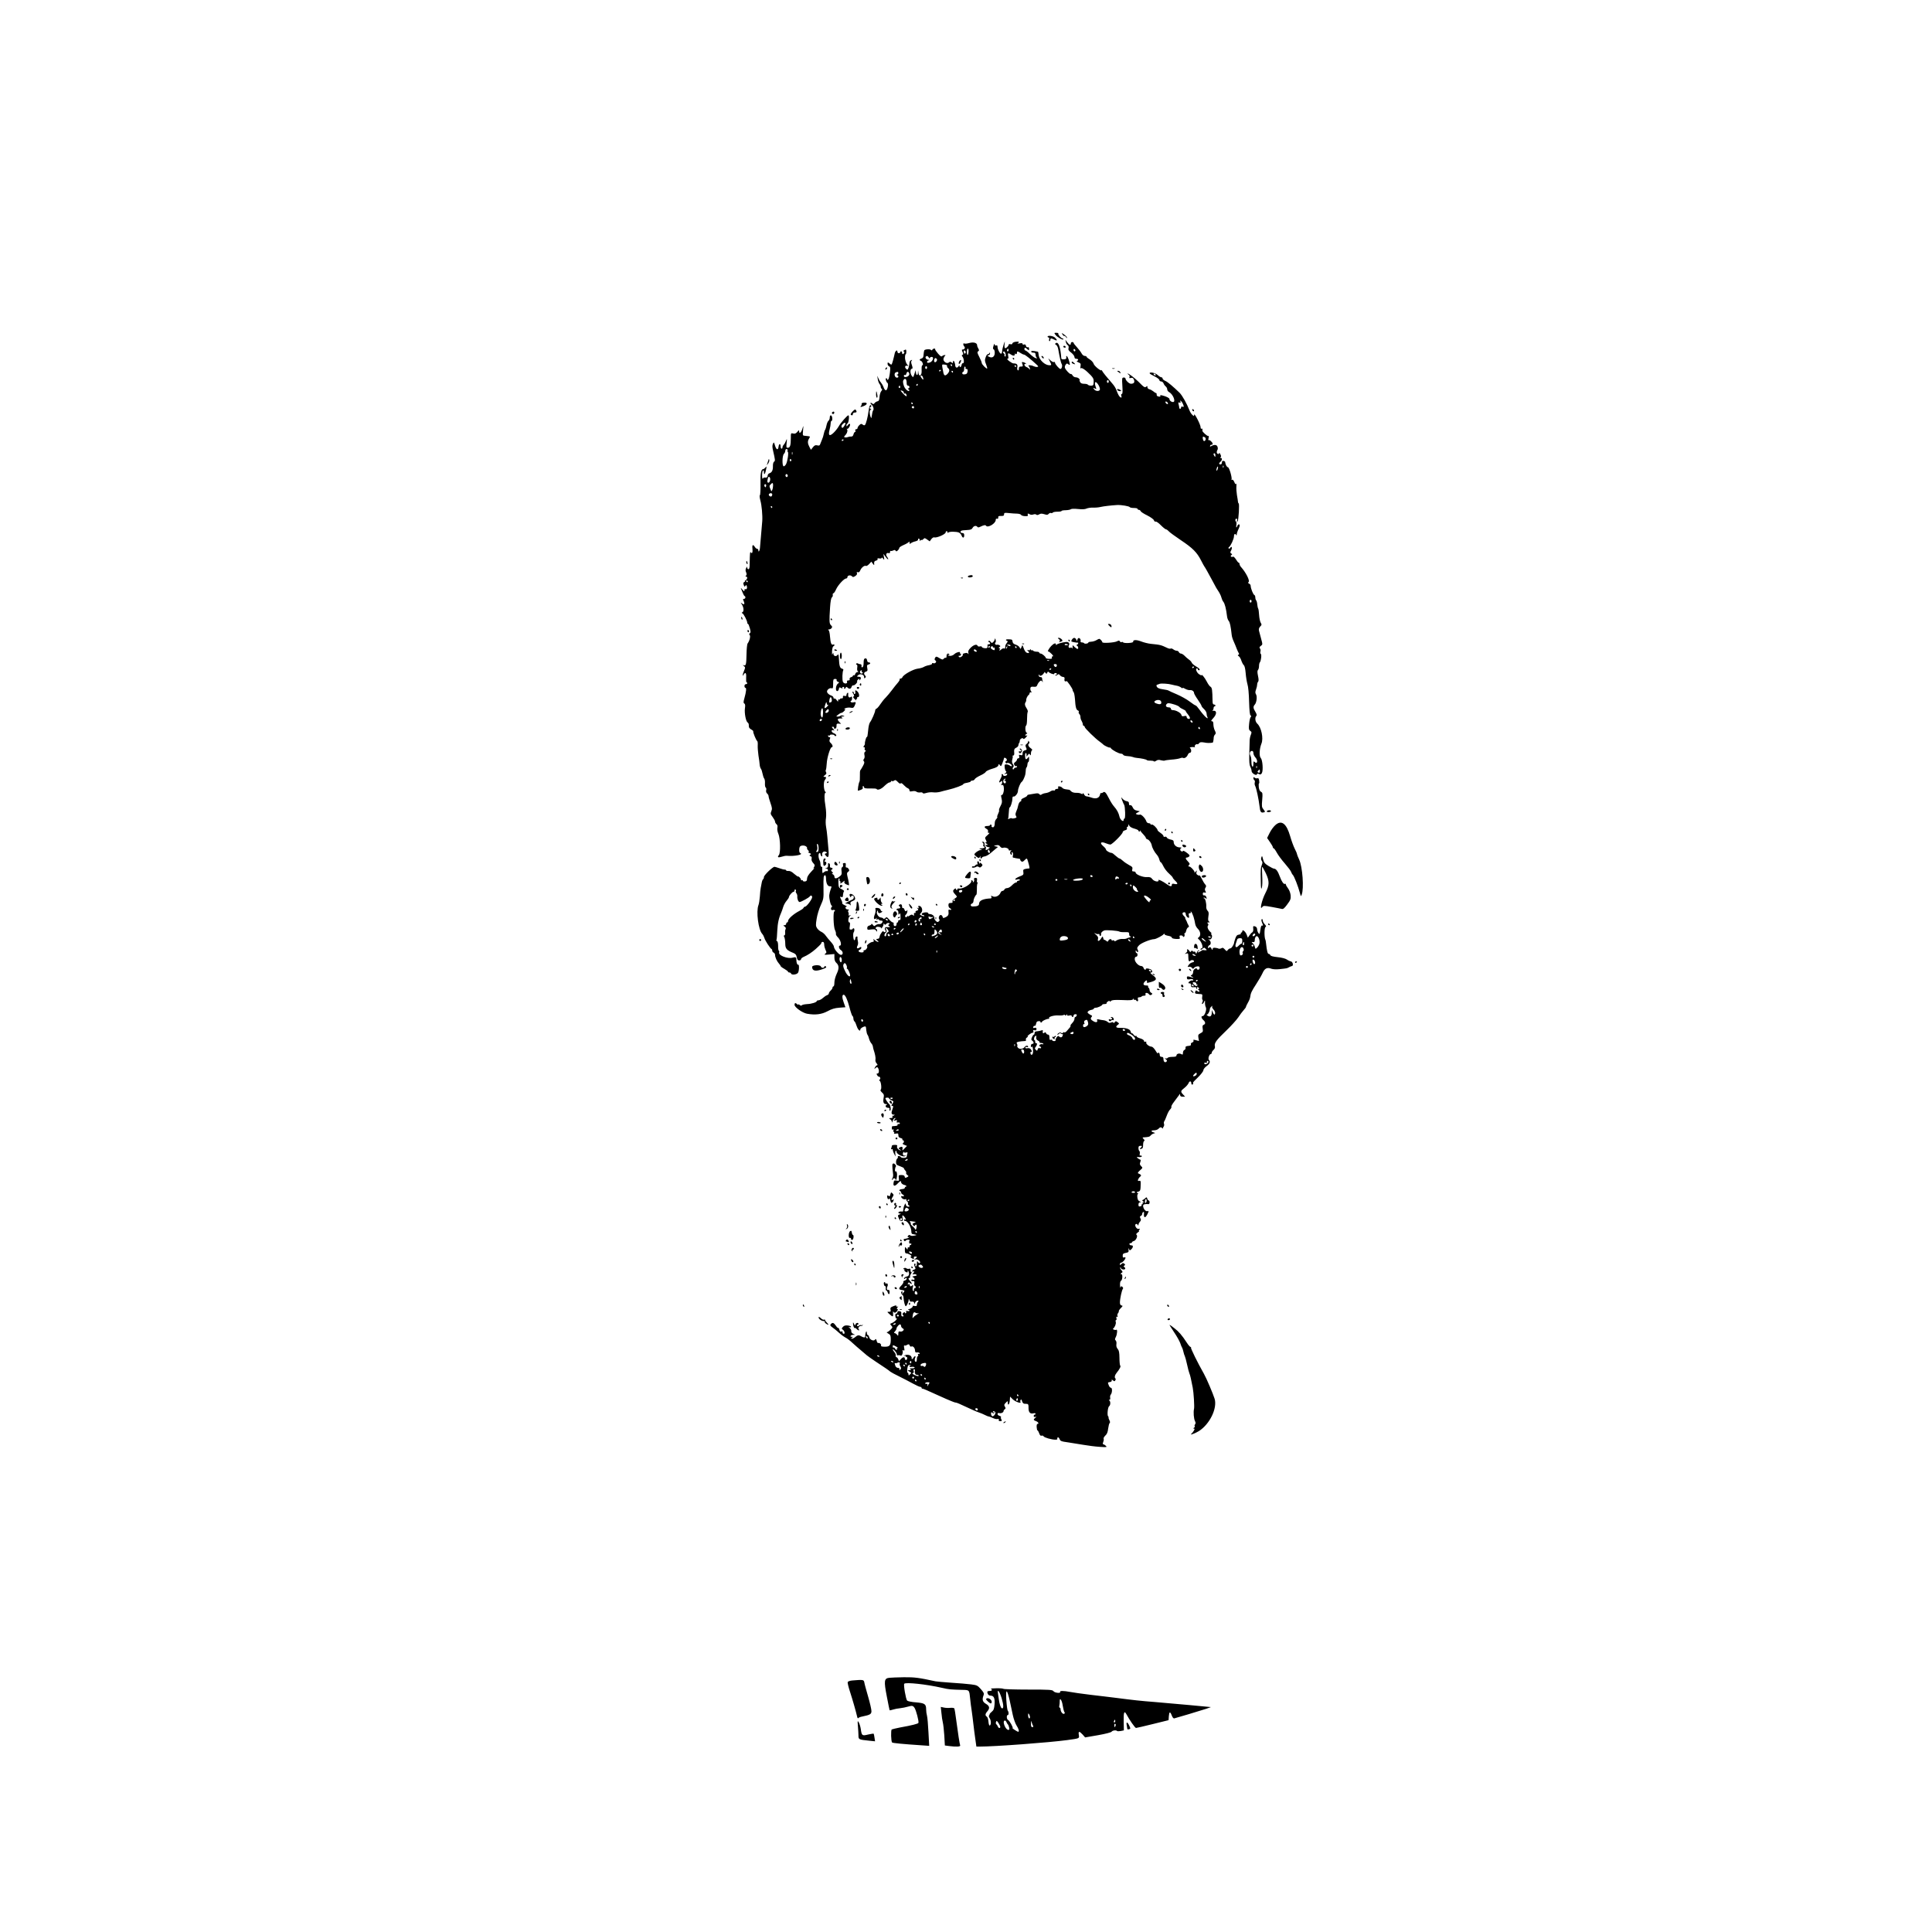 <?xml version="1.0" standalone="no"?>
<!DOCTYPE svg PUBLIC "-//W3C//DTD SVG 20010904//EN"
 "http://www.w3.org/TR/2001/REC-SVG-20010904/DTD/svg10.dtd">
<svg version="1.0" xmlns="http://www.w3.org/2000/svg"
 width="2084pt" height="2084pt" viewBox="0 0 2084 2084"
 preserveAspectRatio="xMidYMid meet">

<g transform="translate(0,2084) scale(0.1,-0.1)"
fill="#000000" stroke="none">
<path d="M11387 17226 c19 -25 83 -60 83 -45 0 5 -4 9 -10 9 -14 0 -50 42 -44
52 3 4 -7 8 -21 8 -26 0 -26 0 -8 -24z"/>
<path d="M11461 17232 c7 -11 16 -19 20 -16 4 2 12 -4 18 -13 6 -10 11 -13 11
-6 0 6 -14 22 -31 34 -30 21 -30 21 -18 1z"/>
<path d="M11300 17208 c0 -4 5 -8 11 -8 6 0 9 -9 6 -20 -3 -11 -1 -20 4 -20 5
0 9 7 9 15 0 19 8 19 43 1 32 -17 36 -5 6 23 -21 19 -79 26 -79 9z"/>
<path d="M11497 17150 c3 -14 13 -29 20 -33 9 -6 13 -18 9 -32 -5 -18 2 -29
29 -49 19 -15 35 -36 35 -47 0 -12 7 -19 20 -19 22 0 27 -16 8 -23 -8 -3 -1
-9 15 -16 24 -9 27 -15 22 -43 -3 -18 -2 -28 3 -21 8 13 54 -18 109 -76 26
-28 32 -41 30 -73 -2 -34 -5 -38 -29 -38 -15 0 -30 5 -33 10 -3 6 -22 10 -40
10 -24 0 -38 6 -45 20 -6 11 -8 20 -4 20 3 0 1 7 -6 15 -7 8 -23 15 -36 15
-13 0 -28 9 -34 20 -6 11 -15 18 -19 16 -9 -6 -55 41 -64 66 -3 9 0 24 8 34
11 15 15 16 29 5 20 -17 21 -5 4 49 -13 39 -32 56 -26 23 2 -12 -5 -18 -24
-19 -16 -2 -29 2 -30 9 0 7 -2 26 -4 42 -9 92 -30 140 -54 124 -13 -8 -13 -11
2 -19 10 -6 20 -27 23 -48 15 -86 29 -148 37 -159 11 -14 1 -53 -13 -53 -14 0
-58 52 -59 68 0 7 -5 10 -11 7 -6 -4 -22 4 -36 16 l-26 24 17 -32 c20 -41 20
-43 -4 -43 -48 0 -109 56 -116 107 -2 20 -5 38 -7 39 -1 1 -19 4 -40 7 -26 3
-37 1 -34 -7 2 -6 14 -11 26 -10 15 0 21 -5 21 -21 0 -11 5 -26 11 -32 9 -9 7
-10 -10 -6 -11 3 -39 23 -61 44 -22 22 -45 39 -50 39 -6 0 -10 7 -10 15 0 19
9 19 32 -2 17 -15 18 -15 18 5 0 14 -5 20 -14 16 -8 -3 -16 3 -19 15 -3 14
-10 19 -21 15 -9 -4 -16 -1 -16 6 0 9 -10 11 -32 6 -23 -4 -28 -3 -18 3 21 14
10 19 -27 14 -18 -3 -33 -11 -33 -18 0 -8 -8 -11 -20 -8 -11 3 -20 1 -20 -5 0
-15 -30 -43 -40 -37 -5 3 -7 22 -4 43 4 37 4 37 -11 -8 -8 -25 -15 -55 -15
-67 0 -12 -4 -24 -10 -28 -11 -7 -40 46 -40 74 0 14 -5 19 -15 15 -10 -4 -15
0 -16 12 -1 11 -6 4 -12 -15 -8 -26 -8 -36 1 -39 7 -2 12 -19 12 -37 0 -43
-28 -62 -62 -43 -20 10 -21 13 -5 16 9 2 17 11 16 20 0 11 -2 12 -6 5 -2 -7
-10 -13 -17 -13 -7 0 -18 -15 -24 -34 -11 -29 -10 -41 4 -75 9 -23 15 -44 12
-46 -7 -7 -58 45 -58 59 0 8 -12 37 -27 66 -22 43 -24 53 -12 60 11 8 12 13 2
30 -7 11 -13 26 -13 35 0 27 -38 38 -85 25 -24 -7 -48 -9 -54 -5 -14 8 -14
-18 0 -32 13 -13 4 -33 -16 -33 -12 0 -12 -5 -2 -27 9 -21 9 -27 -1 -31 -10
-3 -10 -7 -1 -18 17 -20 22 -74 7 -71 -7 1 -14 -8 -16 -20 -4 -24 -22 -32 -22
-10 0 8 -3 8 -9 -2 -17 -26 -36 -20 -38 12 -3 34 -23 63 -23 33 0 -15 -3 -16
-15 -6 -12 10 -18 10 -30 0 -23 -19 -65 12 -58 42 4 13 11 26 17 30 7 5 5 8
-4 8 -9 0 -21 -5 -27 -11 -9 -9 -20 -2 -45 27 -18 21 -32 41 -31 46 5 13 -25
9 -30 -4 -3 -9 -8 -10 -16 -2 -13 12 -70 6 -72 -7 -1 -5 -3 -13 -4 -19 -1 -5
-3 -22 -4 -36 -1 -17 -8 -28 -21 -31 -23 -6 -26 -19 -6 -26 16 -6 29 -47 15
-47 -6 0 -9 -19 -8 -43 3 -44 -5 -67 -21 -67 -5 0 -11 12 -13 28 l-4 27 -2
-28 c-1 -35 -21 -26 -22 11 -1 21 -2 23 -6 7 -3 -11 -10 -31 -15 -44 -8 -23
-9 -23 -23 -5 -19 25 -19 72 -1 76 12 2 12 9 2 40 -10 27 -10 40 -2 48 8 8 6
9 -6 5 -10 -4 -18 -17 -18 -30 0 -13 -5 -36 -10 -51 -10 -25 -12 -26 -27 -12
-19 19 -9 39 15 32 10 -4 13 -2 7 3 -19 16 -35 58 -33 91 0 17 4 32 8 32 3 0
6 11 6 25 0 27 -4 29 -26 15 -9 -6 -11 -10 -3 -10 7 0 10 -7 7 -15 -4 -8 -10
-15 -15 -15 -5 0 -9 7 -9 15 0 8 -4 15 -10 15 -5 0 -10 -4 -10 -10 0 -5 -7
-10 -15 -10 -8 0 -15 7 -15 16 0 27 -25 9 -30 -22 -3 -16 -12 -51 -19 -77 -13
-44 -15 -47 -31 -32 -22 20 -28 19 -26 -2 0 -10 8 -21 17 -25 13 -5 14 -16 8
-68 -4 -34 -12 -67 -18 -73 -8 -8 -11 -8 -11 1 0 7 -5 12 -11 12 -12 0 -1 -42
14 -51 14 -10 -1 -79 -17 -79 -8 0 -19 14 -25 32 -6 18 -20 41 -30 53 -10 11
-23 34 -29 50 -11 28 -11 28 -5 -10 3 -22 12 -47 19 -56 8 -8 14 -23 14 -32 0
-9 5 -19 11 -22 7 -5 5 -13 -5 -24 -9 -10 -17 -38 -19 -62 -2 -34 -7 -45 -22
-48 -11 -2 -25 -11 -31 -19 -10 -14 -14 -14 -28 -3 -10 8 -16 9 -16 3 0 -6 5
-14 11 -17 16 -10 28 -49 18 -60 -7 -9 -11 -26 -19 -80 -3 -18 -19 29 -19 58
-1 15 4 27 12 27 8 0 7 4 -3 10 -13 9 -13 11 0 19 8 6 11 13 7 17 -12 13 -21
-5 -28 -59 -9 -68 -28 -140 -39 -151 -6 -6 -15 -4 -25 4 -13 11 -19 10 -35 -5
-11 -10 -20 -24 -20 -32 0 -7 -7 -13 -15 -13 -9 0 -12 -6 -9 -15 4 -8 2 -15
-4 -15 -5 0 -13 -12 -16 -26 -4 -16 -13 -24 -24 -23 -9 1 -25 -1 -34 -5 -9 -4
-24 -6 -33 -4 -14 3 -14 6 4 25 21 22 28 57 14 66 -5 2 -2 2 5 1 14 -4 39 42
29 53 -4 4 -14 -2 -22 -13 -12 -16 -14 -17 -15 -2 0 9 5 18 11 20 13 4 23 88
10 88 -12 0 -84 -81 -105 -120 -11 -19 -35 -50 -54 -68 -45 -43 -61 -31 -44
33 7 25 12 56 12 70 0 14 4 25 10 25 5 0 8 13 7 30 -2 35 -27 41 -27 6 0 -13
-6 -29 -14 -35 -8 -7 -17 -28 -21 -49 -4 -20 -10 -41 -14 -47 -5 -5 -11 -25
-15 -43 -3 -19 -12 -48 -20 -65 -8 -18 -16 -40 -20 -50 -4 -13 -12 -16 -31
-11 -20 5 -30 0 -47 -21 l-21 -27 -15 28 c-21 39 -23 65 -6 92 8 12 12 23 9
23 -3 1 -9 3 -15 4 -5 1 -22 3 -36 4 -26 1 -27 2 -22 59 5 56 5 57 -7 18 -12
-42 -35 -60 -35 -29 -1 16 -3 15 -20 -6 -15 -17 -26 -22 -45 -17 -24 6 -25 5
-25 -51 0 -77 -8 -103 -32 -103 -17 0 -18 6 -13 53 5 47 4 49 -7 22 -6 -16
-17 -36 -25 -43 -7 -7 -13 -20 -13 -28 0 -8 -4 -14 -10 -14 -5 0 -10 11 -10
25 0 33 -18 32 -22 -2 -5 -42 -23 -38 -38 9 -12 41 -13 42 -23 20 -8 -17 -7
-38 2 -75 23 -100 24 -109 10 -117 -7 -5 -13 -25 -12 -47 1 -45 -10 -69 -37
-78 -11 -3 -20 -15 -20 -26 0 -17 -11 -24 -34 -20 -5 1 -13 -4 -17 -11 -5 -8
-9 5 -9 34 0 26 5 50 10 53 6 4 10 -6 10 -22 1 -35 15 -14 24 37 6 31 5 33 -7
18 -8 -10 -19 -18 -24 -18 -24 0 -33 -49 -30 -162 1 -65 -2 -119 -7 -121 -5
-2 -2 -27 6 -57 14 -50 24 -159 20 -220 -2 -25 -20 -243 -25 -292 -2 -30 -17
-51 -17 -25 0 10 -6 17 -13 17 -7 0 -18 9 -25 20 -19 31 -31 24 -26 -16 5 -41
-4 -63 -17 -43 -9 14 -11 -11 -13 -128 0 -36 -4 -53 -13 -53 -7 0 -13 8 -14
18 0 13 -3 12 -11 -6 -8 -16 -8 -29 0 -46 7 -17 7 -27 -1 -35 -8 -8 -8 -11 1
-11 18 0 14 -28 -5 -39 -10 -6 -13 -11 -8 -11 6 -1 3 -4 -6 -8 -13 -6 -14 -12
-7 -32 7 -20 11 -22 18 -10 8 12 10 12 15 -2 8 -20 -2 -41 -16 -33 -5 4 -9 -2
-9 -12 -1 -15 -4 -14 -22 7 -11 14 -19 21 -17 15 2 -5 11 -27 19 -47 8 -21 18
-38 22 -38 4 0 8 -7 8 -15 0 -8 -7 -15 -15 -15 -12 0 -13 -4 -3 -25 14 -31 5
-43 -19 -24 -17 13 -17 13 0 -13 20 -32 22 -74 5 -82 -10 -5 -10 -7 0 -12 14
-6 52 -80 52 -101 0 -7 4 -13 8 -13 4 0 13 -21 20 -47 10 -37 10 -48 0 -54 -9
-6 -10 -11 -2 -19 12 -12 -1 -63 -22 -91 -6 -8 -11 -61 -12 -118 -2 -112 -6
-125 -31 -117 -13 5 -13 4 2 -8 17 -13 17 -17 3 -51 -18 -42 -21 -70 -5 -42
19 32 31 18 27 -33 -1 -28 0 -50 5 -50 4 0 7 -4 7 -10 0 -5 -7 -10 -15 -10 -8
0 -15 -9 -15 -20 0 -11 5 -20 11 -20 12 0 8 -41 -12 -113 -11 -39 -11 -50 0
-56 9 -6 11 -21 6 -52 -7 -49 10 -139 28 -151 6 -4 12 -13 13 -20 0 -7 2 -20
2 -29 1 -9 13 -22 27 -29 13 -7 22 -16 20 -20 -5 -9 31 -97 43 -104 4 -2 7
-24 5 -48 -1 -24 3 -72 8 -108 6 -36 12 -79 13 -97 1 -17 7 -37 13 -45 6 -7
14 -31 18 -53 4 -22 12 -46 18 -53 6 -8 10 -31 8 -52 -1 -21 2 -41 8 -45 6 -3
9 -16 5 -29 -3 -14 1 -27 10 -35 9 -8 16 -20 16 -29 0 -9 9 -42 21 -75 17 -49
19 -63 9 -87 -11 -26 -9 -33 14 -63 14 -19 26 -41 26 -49 0 -9 7 -21 15 -28
11 -9 14 -22 10 -40 -3 -14 1 -43 11 -65 21 -52 25 -205 5 -229 -20 -23 -8
-30 32 -17 18 6 42 11 53 10 80 -8 184 12 147 28 -14 5 -17 41 -7 67 8 20 57
21 74 1 7 -8 9 -15 5 -15 -5 0 0 -9 10 -20 14 -15 15 -20 4 -21 -8 0 -3 -5 11
-10 20 -8 22 -12 10 -19 -12 -8 -12 -10 3 -16 11 -4 15 -13 11 -28 -3 -14 3
-29 17 -45 19 -20 20 -27 10 -43 -10 -16 -10 -19 1 -12 7 4 -7 -13 -32 -39
-30 -32 -44 -55 -45 -74 0 -21 -5 -29 -22 -31 -13 -2 -23 2 -23 8 0 6 -4 8
-10 5 -5 -3 -10 -1 -10 5 0 13 -26 41 -32 35 -2 -2 -21 11 -42 29 -24 23 -46
33 -62 31 -13 -1 -24 2 -24 6 0 5 -8 9 -17 9 -10 0 -36 7 -58 15 -22 8 -45 14
-51 15 -20 0 -114 -91 -114 -110 0 -11 -4 -21 -9 -24 -5 -3 -12 -20 -15 -38
-3 -18 -8 -44 -11 -58 -3 -14 -7 -54 -9 -90 -3 -36 -9 -78 -15 -93 -27 -70 -1
-266 40 -310 10 -11 20 -31 24 -45 6 -25 63 -114 78 -120 4 -2 7 -10 7 -18 0
-8 7 -17 15 -20 8 -4 15 -14 15 -25 0 -24 20 -69 42 -93 10 -11 18 -23 18 -27
0 -4 18 -18 40 -30 22 -13 40 -26 40 -31 0 -4 6 -8 14 -8 8 0 16 -5 18 -11 6
-19 60 -13 75 7 14 19 15 97 2 88 -9 -5 -19 21 -19 50 0 31 -7 35 -40 26 -54
-16 -158 25 -146 57 3 7 1 15 -4 18 -4 3 -8 26 -7 52 0 27 -5 49 -11 51 -7 2
-10 7 -7 12 3 4 7 50 9 102 4 83 17 139 46 203 5 11 13 36 19 55 6 19 22 48
36 64 14 16 25 34 25 40 1 16 36 56 49 56 6 0 11 7 11 16 0 8 5 12 10 9 6 -4
8 -11 4 -16 -3 -5 -1 -16 6 -24 6 -8 11 -22 10 -32 -3 -28 11 -63 25 -63 15 0
103 48 110 61 10 15 25 10 25 -9 0 -22 -60 -102 -76 -102 -7 0 -14 -6 -17 -13
-2 -7 -22 -21 -43 -32 -64 -33 -124 -86 -124 -110 0 -8 -4 -15 -10 -15 -5 0
-10 -7 -10 -15 0 -8 -8 -15 -17 -15 -17 -1 -17 -2 1 -15 11 -9 15 -18 10 -27
-5 -7 -7 -25 -5 -40 1 -16 -2 -28 -9 -28 -7 0 -8 -6 0 -19 5 -11 10 -42 10
-70 0 -54 16 -72 87 -100 24 -10 33 -21 37 -47 5 -25 12 -34 26 -34 11 0 20 6
20 13 0 7 12 18 28 25 43 18 89 49 129 84 56 51 63 59 63 69 0 5 7 9 15 9 10
0 15 -10 15 -29 0 -16 7 -41 14 -57 13 -25 13 -29 -2 -41 -15 -13 -10 -14 41
-9 l57 5 0 -38 c0 -25 7 -44 19 -55 32 -29 34 -61 6 -120 -14 -30 -25 -71 -25
-94 0 -23 -4 -42 -10 -42 -5 0 -10 -6 -10 -13 0 -8 -9 -22 -20 -32 -11 -10
-20 -24 -20 -31 0 -7 -8 -15 -19 -19 -10 -3 -31 -17 -45 -30 -15 -14 -36 -25
-47 -25 -10 0 -19 -3 -19 -8 0 -13 -54 -31 -105 -33 -27 -2 -53 -7 -57 -13 -4
-6 -12 -5 -22 3 -9 8 -16 10 -16 5 0 -4 -5 -3 -12 4 -17 17 -28 15 -28 -7 0
-26 85 -87 135 -96 88 -16 158 -7 221 27 44 24 76 34 126 38 l67 5 -19 53
c-18 50 -18 82 0 82 17 0 41 -53 63 -137 12 -48 27 -90 32 -93 6 -3 10 -15 10
-28 1 -13 6 -26 12 -30 6 -4 16 -26 23 -49 13 -41 40 -67 40 -37 0 14 48 39
57 30 3 -2 6 -20 7 -40 2 -19 8 -41 13 -48 6 -7 13 -26 17 -43 4 -16 15 -38
23 -48 9 -9 17 -25 18 -35 1 -9 5 -24 7 -32 17 -49 25 -93 21 -110 -3 -12 2
-29 12 -40 10 -11 13 -20 7 -20 -6 0 -17 -10 -23 -22 -11 -21 -11 -22 5 -9 15
13 19 13 27 0 14 -23 11 -59 -6 -59 -12 0 -13 -3 -3 -19 7 -11 15 -18 19 -15
4 2 9 -3 13 -11 3 -8 0 -17 -6 -21 -7 -5 -7 -9 1 -13 15 -9 23 -89 10 -97 -6
-3 1 -16 14 -28 22 -20 24 -28 17 -64 -7 -43 1 -62 30 -62 12 0 13 -2 1 -9
-18 -11 -5 -31 19 -31 13 0 17 -5 14 -15 -4 -8 -1 -15 6 -15 14 0 6 59 -8 70
-12 7 -42 53 -42 62 0 5 9 8 20 8 11 0 20 -4 20 -8 0 -5 12 -14 26 -21 25 -11
25 -12 10 -36 -9 -14 -13 -25 -9 -24 20 3 21 -4 8 -40 -11 -32 -11 -42 -1 -50
7 -6 17 -7 21 -3 5 4 5 1 1 -6 -4 -7 -12 -10 -17 -7 -5 3 -6 -1 -3 -9 5 -12 0
-16 -17 -16 -21 -1 -22 -2 -8 -13 15 -11 17 -16 20 -34 1 -5 4 3 8 16 4 14 13
27 21 29 13 5 13 3 0 -13 -14 -16 -13 -17 8 -11 17 6 21 4 16 -9 -4 -9 -3 -15
2 -14 21 4 35 -2 29 -11 -4 -6 -11 -8 -16 -4 -5 3 -8 0 -7 -8 2 -9 -8 -13 -29
-14 -18 0 -33 -3 -33 -7 0 -4 0 -14 0 -23 0 -9 5 -12 12 -8 8 5 9 2 5 -9 -3
-10 -2 -17 4 -17 6 0 7 -5 3 -11 -5 -8 1 -10 20 -7 22 4 26 2 26 -18 0 -17 7
-25 25 -30 14 -3 22 -10 19 -15 -3 -5 0 -9 5 -9 15 0 14 -27 -1 -33 -7 -3 0
-10 16 -16 l29 -12 -23 -24 c-28 -30 -30 -30 -25 -5 4 21 -10 26 -34 11 -11
-7 -10 -11 5 -20 11 -6 15 -10 9 -10 -21 0 -45 27 -39 43 5 13 0 16 -25 16
-17 0 -31 -4 -31 -9 0 -5 -3 -17 -7 -27 -4 -12 -3 -15 5 -10 8 4 12 0 12 -11
1 -10 8 -29 16 -43 l15 -25 -4 28 c-2 15 0 30 4 33 5 3 9 -1 9 -9 0 -30 83
-67 97 -44 3 6 2 7 -3 4 -17 -10 -32 7 -23 28 4 11 8 15 8 8 1 -6 10 -9 23 -5
17 4 20 2 15 -12 -4 -10 -7 -24 -7 -32 0 -16 -55 -20 -65 -4 -3 6 -13 10 -21
10 -8 0 -13 -4 -10 -9 3 -5 0 -14 -7 -19 -7 -6 -13 -24 -12 -39 0 -24 6 -30
43 -43 23 -8 42 -18 42 -23 0 -5 7 -15 15 -24 8 -8 12 -19 9 -24 -3 -6 2 -16
12 -23 17 -13 16 -14 -3 -25 -18 -9 -22 -8 -25 7 -2 12 -13 17 -35 17 -31 0
-32 -2 -28 -33 4 -31 3 -32 -24 -27 -26 4 -29 2 -33 -25 -6 -38 14 -40 46 -5
26 28 36 31 36 11 0 -12 21 -27 42 -30 12 -2 21 -16 10 -16 -7 0 -12 -6 -12
-12 0 -7 -12 -14 -26 -14 -29 -2 -45 -15 -26 -21 6 -3 12 -11 12 -18 0 -7 7
-15 15 -19 8 -3 15 -10 15 -15 0 -6 -7 -8 -15 -5 -8 4 -15 2 -15 -4 0 -16 29
-35 45 -28 9 3 14 2 11 -3 -3 -5 1 -14 9 -21 8 -7 12 -17 9 -22 -4 -6 0 -14 7
-19 18 -11 6 -21 -15 -13 -9 3 -16 14 -16 23 -1 13 -2 13 -12 -3 -6 -11 -12
-29 -13 -40 -4 -34 -5 -36 -12 -35 -22 4 -43 -2 -43 -11 0 -5 8 -10 18 -11 13
0 12 -2 -5 -9 -21 -8 -21 -11 -9 -40 7 -17 16 -31 19 -31 4 1 12 1 18 1 7 0 8
11 4 30 -7 34 1 39 21 13 16 -21 18 -37 4 -28 -5 3 -10 1 -10 -4 0 -6 6 -11
13 -11 28 0 67 -68 67 -116 0 -13 5 -25 10 -25 6 -1 15 -3 20 -4 6 -1 16 -4
23 -5 6 -1 -4 -6 -23 -9 -19 -4 -38 -2 -41 3 -4 5 -12 5 -18 2 -15 -10 -14
-29 2 -20 8 5 9 4 2 -4 -5 -6 -22 -12 -37 -14 -22 -2 -25 -6 -18 -18 8 -11 12
-12 18 -3 4 7 18 11 30 10 13 -1 18 -5 13 -10 -12 -12 -2 -39 10 -31 5 3 9 0
9 -5 0 -6 -4 -11 -10 -11 -5 0 -10 -7 -10 -16 0 -8 -4 -12 -10 -9 -5 3 -10 -2
-10 -11 0 -16 -1 -16 -15 2 -13 18 -14 17 -15 -18 0 -26 4 -38 14 -38 24 0 69
-27 54 -33 -10 -4 -10 -8 2 -16 20 -15 33 -14 27 2 -3 8 3 13 14 13 24 0 24
-5 2 -23 -17 -13 -17 -14 3 -8 23 6 63 -28 45 -39 -5 -4 -14 2 -20 11 -9 15
-10 13 -11 -14 0 -18 -5 -33 -11 -33 -6 0 -9 7 -5 15 3 8 1 15 -4 15 -13 0
-13 -16 0 -40 8 -15 6 -20 -10 -25 -11 -3 -20 -11 -20 -16 0 -6 5 -7 10 -4 14
9 13 -8 -2 -23 -9 -9 -7 -11 10 -7 12 2 24 0 27 -6 4 -5 1 -10 -4 -10 -6 -1
-15 -3 -21 -4 -5 -1 -13 -3 -17 -4 -5 -1 0 -6 10 -12 20 -12 13 -31 -8 -22 -8
3 -15 0 -15 -6 0 -6 3 -10 8 -10 22 4 29 -3 24 -26 -2 -14 0 -25 5 -25 5 0 10
-7 10 -14 0 -8 -5 -14 -11 -13 -6 1 -10 -6 -8 -17 2 -11 -1 -15 -8 -11 -7 4
-9 19 -4 38 6 28 5 30 -10 18 -14 -11 -17 -10 -25 10 -5 13 -10 18 -10 10 -1
-8 -4 -12 -7 -8 -3 3 -3 11 1 17 5 8 11 8 21 -1 25 -21 25 -3 0 24 -20 21 -21
27 -8 32 8 3 12 8 8 12 -3 3 1 17 9 30 9 13 11 23 5 23 -5 0 -9 3 -9 8 4 21
-3 31 -16 26 -8 -4 -21 -1 -28 4 -8 7 -18 7 -27 2 -11 -7 -12 -10 -2 -10 7 0
11 -4 7 -9 -3 -6 4 -15 15 -21 17 -9 20 -8 21 7 0 16 1 15 8 -2 13 -31 6 -50
-20 -55 -13 -3 -25 -11 -27 -19 -3 -12 0 -12 12 -1 13 10 16 10 16 -3 0 -8 -9
-17 -21 -20 -12 -3 -18 -10 -15 -15 3 -6 -7 -24 -24 -41 -31 -31 -28 -42 14
-48 26 -4 27 -5 9 -28 -13 -16 -15 -17 -10 -2 4 9 2 17 -3 17 -15 0 -12 -28 3
-37 7 -4 13 -19 13 -33 2 -36 15 -90 24 -90 9 0 30 46 31 68 0 15 1 15 8 -1 4
-10 10 -18 14 -18 27 3 37 -1 38 -16 0 -14 2 -13 9 5 5 12 17 22 27 22 13 0
14 -3 5 -12 -7 -7 -12 -21 -12 -31 0 -15 -5 -18 -25 -14 -14 2 -24 2 -21 -1 8
-8 -21 -32 -41 -33 -10 0 -13 -3 -5 -6 21 -8 13 -21 -10 -15 -14 3 -19 1 -14
-6 3 -6 2 -13 -4 -17 -5 -3 -10 -1 -10 6 0 8 -4 8 -15 -1 -12 -10 -13 -16 -4
-26 9 -11 8 -14 -5 -14 -12 0 -16 7 -14 26 2 21 -2 27 -19 30 -15 3 -23 -1
-23 -11 0 -8 -6 -15 -13 -15 -9 0 -12 -10 -9 -30 3 -19 8 -27 16 -23 6 3 2 -4
-9 -16 -11 -13 -31 -27 -44 -32 -22 -9 -23 -10 -7 -28 16 -18 16 -20 -9 -45
-14 -14 -31 -26 -38 -26 -7 -1 0 -7 14 -15 22 -12 27 -22 27 -56 1 -71 -10
-86 -63 -86 -30 0 -45 4 -42 11 6 14 -15 34 -30 29 -6 -2 -14 8 -17 24 -5 19
-10 23 -16 14 -13 -22 -57 -5 -64 24 -4 14 -11 25 -16 25 -6 0 -10 10 -10 22
0 27 -12 16 -16 -15 -1 -12 -3 -25 -3 -29 -1 -8 -22 -5 -41 7 -25 16 -41 14
-63 -6 -11 -10 -28 -19 -36 -19 -14 0 -14 1 -1 10 13 8 12 10 -3 10 -26 0 -10
20 16 21 l22 0 -23 11 c-13 7 -22 19 -20 29 2 10 -6 25 -17 34 -16 12 -17 14
-2 9 9 -3 17 -2 17 4 0 5 -16 12 -35 14 -26 3 -40 -1 -53 -15 -16 -18 -16 -20
1 -32 19 -14 23 -49 5 -42 -7 2 -12 10 -10 17 2 8 -3 10 -12 7 -11 -4 -18 1
-22 18 -3 14 -9 23 -13 21 -4 -3 -16 9 -26 25 -22 32 -37 36 -54 15 -10 -11
-5 -19 21 -37 18 -13 40 -31 49 -39 43 -39 66 -56 90 -69 15 -7 49 -33 75 -58
27 -25 69 -61 93 -81 25 -21 52 -44 61 -52 9 -8 52 -38 95 -67 99 -65 143 -95
158 -109 7 -6 51 -30 97 -52 47 -23 113 -58 148 -77 35 -19 70 -35 78 -35 8 0
14 -4 14 -10 0 -5 5 -10 11 -10 10 0 37 -12 169 -72 36 -17 74 -34 85 -38 11
-4 36 -15 57 -24 20 -9 42 -16 50 -16 7 0 55 -20 106 -45 51 -24 111 -51 135
-59 23 -8 56 -21 72 -30 17 -9 35 -16 41 -16 6 0 25 -7 43 -16 18 -9 41 -14
51 -11 13 3 17 0 13 -9 -3 -9 2 -14 16 -14 18 0 20 3 12 19 -6 10 -7 21 -4 25
4 4 -3 9 -15 13 -12 3 -22 12 -22 20 0 10 7 14 19 10 21 -5 46 7 46 23 0 6 6
14 13 19 11 7 11 12 1 28 -10 17 -9 23 10 42 21 21 21 21 21 1 0 -39 19 -19
22 22 l3 43 30 -30 c27 -26 95 -50 82 -28 -3 5 -2 15 2 22 6 9 10 5 15 -13 3
-14 14 -27 24 -28 9 0 24 -2 32 -2 11 -1 15 -12 14 -41 -1 -48 17 -69 51 -61
14 4 25 2 25 -4 0 -5 -4 -10 -10 -10 -5 0 -10 -7 -10 -15 0 -9 6 -12 18 -9 16
5 16 5 0 -9 -24 -19 -23 -26 7 -37 25 -9 35 -30 15 -30 -6 0 -10 -16 -8 -35 1
-19 5 -35 9 -35 4 0 12 -14 18 -31 7 -21 15 -29 26 -26 8 4 18 0 22 -7 9 -14
86 -36 128 -36 14 0 24 4 20 9 -3 5 -1 12 5 16 5 3 14 -5 19 -18 8 -22 19 -26
93 -36 46 -7 121 -19 168 -27 47 -8 123 -18 170 -21 78 -5 83 -5 68 11 -9 9
-21 16 -27 16 -7 0 -7 8 -1 26 6 14 7 30 4 35 -3 6 5 20 18 33 18 16 27 37 31
76 4 29 11 56 16 60 7 4 5 16 -4 33 -7 15 -11 27 -7 27 3 0 1 5 -5 11 -13 13
-4 101 11 111 15 10 16 51 2 60 -8 6 -8 8 1 8 7 0 10 9 8 22 -3 12 0 27 6 34
17 20 18 74 2 74 -8 0 -18 12 -23 26 -13 33 -13 32 13 36 12 2 21 9 19 17 -3
12 -1 12 13 1 14 -12 18 -12 25 0 5 8 6 17 2 20 -14 9 -7 38 13 62 32 39 48
70 38 77 -4 3 -8 41 -8 83 -1 60 -5 81 -19 97 -12 14 -17 30 -14 51 3 17 -1
35 -8 41 -10 8 -9 16 2 37 15 30 19 86 5 78 -12 -8 -45 5 -34 13 18 13 34 53
28 72 -4 10 -2 19 3 19 6 0 8 10 4 22 -3 14 -1 19 6 14 8 -5 10 -2 6 9 -4 8
-1 21 5 29 7 8 10 18 9 22 -2 5 8 20 22 34 22 22 23 25 7 28 -11 2 -17 13 -17
32 0 39 20 132 31 146 6 7 4 16 -5 23 -11 10 -15 8 -19 -6 -3 -10 -5 1 -6 25
-1 26 4 45 12 47 6 3 12 21 13 40 0 19 -3 32 -8 29 -4 -3 -8 -1 -8 5 0 5 6 11
13 14 8 3 7 10 -7 26 -11 11 -16 24 -13 28 4 3 7 2 7 -4 0 -15 38 -24 46 -11
4 6 0 14 -7 19 -11 7 -12 11 -1 17 10 7 10 11 -1 21 -12 9 -18 8 -31 -4 -14
-15 -16 -15 -16 -1 0 9 6 16 14 16 15 0 46 36 46 53 0 5 -7 7 -15 3 -11 -4
-15 1 -15 19 0 19 6 25 33 30 30 6 33 10 30 33 -2 21 -1 23 5 8 8 -17 9 -17
25 -2 22 22 22 44 1 42 -9 0 -19 5 -21 12 -3 6 2 12 11 12 9 0 16 4 16 9 0 5
9 11 20 14 24 6 46 57 29 67 -7 5 -3 13 12 24 13 9 20 16 15 16 -5 0 -3 6 3
14 10 12 9 14 -7 10 -22 -6 -49 40 -31 52 6 4 15 0 20 -7 7 -12 9 -12 9 0 0 8
7 22 16 32 12 13 13 22 5 37 -8 16 -7 21 4 26 8 3 15 12 15 20 0 8 5 18 11 22
6 3 10 -1 9 -12 -6 -52 12 -59 35 -14 19 37 19 39 -2 35 -19 -2 -42 29 -43 58
0 16 21 22 58 18 6 -1 12 7 12 19 0 11 -4 20 -9 20 -5 0 -13 9 -16 20 -5 17
-8 18 -21 6 -7 -8 -19 -17 -26 -19 -10 -4 -9 -8 2 -16 11 -8 12 -11 2 -11 -7
0 -10 -4 -7 -10 3 -6 1 -10 -5 -10 -6 0 -9 -4 -6 -9 3 -5 -3 -11 -14 -14 -16
-4 -20 0 -20 19 0 16 6 24 18 25 14 0 13 2 -4 9 -15 6 -23 19 -26 44 -2 21 0
36 7 36 5 0 3 5 -5 10 -13 8 -11 11 8 16 22 6 25 14 26 85 1 29 -2 35 -17 31
-13 -3 -16 0 -11 14 4 11 14 25 23 32 16 13 11 21 -24 36 -5 2 4 17 21 31 31
27 31 28 13 46 -15 15 -17 24 -9 44 5 14 6 25 2 25 -5 0 -17 7 -28 15 -14 11
-15 15 -4 14 32 -3 51 1 45 11 -4 6 -11 8 -16 4 -6 -3 -8 5 -5 20 3 14 0 28
-5 31 -5 4 -9 17 -9 31 0 18 5 24 22 24 20 0 20 -1 4 -19 -17 -19 -17 -19 3
-14 17 4 21 13 21 43 0 21 5 40 11 42 8 3 6 10 -5 21 -13 12 -14 17 -4 18 57
3 69 7 80 21 7 9 22 18 33 21 19 5 19 5 -2 12 -32 10 -29 22 6 22 16 0 37 7
46 16 19 20 27 21 43 7 6 -6 10 -7 7 -4 -3 4 0 13 6 20 6 8 8 21 5 30 -4 9 -3
22 2 28 5 6 17 34 27 61 10 28 26 58 37 68 10 10 16 23 13 28 -4 5 11 31 32
58 21 27 43 57 50 67 11 18 12 18 12 2 1 -13 9 -18 28 -18 l26 0 -21 23 c-30
31 -28 40 14 72 19 15 39 38 45 52 9 25 29 23 29 -3 0 -8 5 -14 10 -14 8 0 14
14 8 23 -1 1 24 27 55 57 31 30 57 64 57 75 0 11 16 31 35 45 35 25 43 48 25
66 -13 13 4 64 20 64 5 0 10 6 10 13 0 8 9 22 20 32 13 12 18 25 14 40 -8 33
17 67 124 169 51 49 109 113 128 141 19 29 45 64 59 79 14 15 25 31 25 36 0 5
10 25 21 45 12 20 23 47 24 60 5 41 16 65 64 138 26 40 57 93 69 119 23 53 50
66 96 48 18 -6 53 -8 90 -4 81 9 78 8 101 21 11 6 24 11 30 12 19 2 11 46 -10
50 -11 2 -31 11 -45 21 -15 10 -55 21 -98 25 -48 5 -75 12 -79 21 -3 8 -11 14
-18 14 -12 0 -20 32 -29 115 -2 17 -4 32 -6 35 -14 26 -14 131 0 140 10 6 8
13 -9 31 -11 12 -21 31 -21 41 0 11 -4 16 -10 13 -6 -4 -5 -18 4 -40 12 -27
12 -33 1 -29 -9 4 -15 -10 -20 -47 -7 -48 -9 -51 -21 -34 -8 10 -14 29 -14 41
0 12 -8 25 -17 29 -26 9 -28 7 -25 -24 2 -17 -2 -33 -10 -38 -8 -4 -22 -19
-31 -33 l-17 -25 -12 31 c-13 36 -48 64 -48 39 0 -8 -5 -15 -11 -15 -5 0 -8
-4 -4 -9 3 -5 -6 -11 -21 -13 -20 -2 -29 -12 -39 -41 -7 -21 -13 -40 -13 -43
0 -20 -27 -64 -40 -64 -8 0 -21 -8 -28 -17 -12 -17 -14 -16 -33 6 -14 16 -25
21 -33 14 -11 -8 -33 -10 -40 -3 -2 1 -15 4 -30 6 -21 2 -28 -2 -28 -14 -1
-13 -4 -12 -13 6 -10 17 -15 20 -25 10 -9 -9 -12 -9 -12 4 0 9 7 18 15 22 20
7 19 42 -2 56 -17 11 -17 11 0 6 22 -7 40 32 25 52 -6 6 -7 12 -2 12 5 0 2 6
-6 13 -27 22 -42 57 -31 71 7 9 7 16 -1 24 -9 9 -7 12 8 12 15 0 16 2 5 9 -10
7 -12 21 -7 55 6 36 4 50 -9 62 -9 9 -15 28 -14 43 3 37 -11 91 -23 91 -6 0
-8 3 -5 6 4 4 13 1 21 -5 12 -10 14 -9 9 8 -5 18 -14 25 -33 23 -3 0 -6 7 -6
17 0 13 6 17 19 13 16 -4 18 -2 9 15 -7 12 -7 25 -1 34 12 19 11 25 -3 41 -7
7 -23 33 -35 58 -13 25 -23 41 -23 37 0 -4 -9 -3 -20 3 -15 8 -19 17 -14 33 6
22 6 22 -11 2 -9 -11 -14 -14 -10 -7 7 13 -50 74 -60 64 -3 -3 -5 0 -5 6 0 6
4 14 10 17 6 3 -1 17 -15 31 -28 28 -32 44 -11 44 7 0 18 6 24 13 8 9 0 19
-29 40 -21 16 -39 24 -39 18 0 -6 -7 -8 -15 -5 -18 7 -20 30 -2 37 6 3 -2 6
-19 6 -35 1 -64 27 -64 58 0 16 -8 22 -34 27 -19 4 -37 13 -40 21 -3 8 -12 12
-21 9 -9 -4 -15 -1 -15 7 -1 8 -15 23 -32 34 -17 11 -32 25 -32 30 -1 18 -50
66 -63 61 -7 -3 -13 -1 -13 4 0 6 -9 10 -19 10 -11 0 -23 9 -26 20 -11 34 -55
79 -70 73 -8 -3 -23 -2 -32 2 -16 6 -15 8 7 20 l25 14 -32 7 c-23 4 -36 15
-45 35 -7 16 -19 27 -25 24 -7 -2 -14 0 -14 5 -1 6 -2 16 -3 23 0 6 -12 14
-25 15 -13 2 -32 14 -42 25 -18 22 -18 21 -6 -13 7 -19 16 -42 22 -50 12 -19
16 -150 4 -150 -5 0 -9 -7 -9 -15 0 -28 -38 2 -45 36 -9 40 -27 74 -58 109
-15 16 -40 56 -56 89 -34 66 -46 78 -65 62 -7 -6 -16 -8 -19 -5 -3 4 -9 -5
-12 -19 -9 -36 -43 -48 -91 -31 -21 8 -46 14 -55 14 -9 0 -21 10 -27 23 -6 12
-11 16 -11 9 -1 -9 -6 -10 -20 -3 -10 6 -35 10 -54 9 -21 -1 -42 6 -52 15 -9
10 -19 18 -23 18 -4 1 -20 3 -36 5 -16 2 -33 9 -37 15 -4 7 -17 14 -29 16 -16
2 -21 -1 -16 -12 4 -10 -1 -15 -14 -15 -11 0 -20 -5 -20 -11 0 -6 -6 -9 -14
-6 -7 3 -23 -1 -35 -9 -11 -8 -35 -17 -52 -19 -17 -2 -36 -9 -43 -14 -10 -8
-16 -8 -25 2 -8 11 -22 12 -58 5 -27 -5 -54 -9 -60 -10 -7 -1 -13 -5 -13 -10
0 -5 -16 -16 -35 -24 -20 -8 -33 -19 -30 -24 4 -6 0 -13 -9 -16 -8 -3 -18 -20
-22 -37 -10 -42 -9 -38 -23 -72 -9 -22 -10 -35 -2 -47 9 -15 7 -19 -14 -24
-14 -4 -29 -4 -32 -1 -3 4 -15 2 -26 -4 -10 -6 -17 -7 -14 -2 3 5 7 35 8 66 1
31 5 57 9 57 10 0 30 63 30 94 0 18 5 26 12 24 16 -6 48 34 48 60 0 25 26 89
40 97 10 6 27 39 38 75 2 8 5 29 6 45 0 17 4 33 8 36 4 3 9 17 10 32 1 15 6
27 10 27 4 0 8 14 8 32 0 30 -1 31 -14 12 -8 -10 -17 -16 -21 -13 -11 11 -11
69 0 66 6 -1 9 -11 8 -22 -3 -20 -3 -20 13 0 13 17 16 18 24 5 8 -12 10 -9 10
12 0 15 5 30 11 34 7 4 2 12 -13 23 -26 18 -34 41 -19 50 6 4 7 12 1 21 -8 12
-10 12 -10 1 0 -8 -8 -19 -17 -26 -14 -11 -15 -17 -6 -38 11 -23 9 -26 -13
-31 -17 -5 -24 -13 -24 -32 0 -21 -3 -24 -21 -19 -19 6 -21 4 -16 -14 3 -14 0
-21 -9 -21 -8 0 -14 -6 -14 -13 0 -7 -9 -19 -19 -27 -15 -10 -18 -18 -10 -32
6 -10 14 -16 20 -13 5 4 9 1 9 -4 0 -6 -6 -11 -14 -11 -8 0 -16 -6 -19 -12 -2
-7 -8 -10 -12 -6 -4 4 -3 14 3 21 9 10 8 19 -3 34 -10 15 -12 29 -6 51 5 17 7
33 3 36 -3 3 0 6 7 6 7 0 12 10 11 23 -4 42 0 52 23 62 12 6 22 18 22 27 0 9
4 20 8 24 4 4 7 15 7 25 0 19 33 36 38 20 2 -5 12 -1 23 10 20 20 26 34 9 24
-5 -3 -10 -2 -10 4 0 5 6 12 13 15 10 5 10 7 0 12 -15 7 -18 70 -4 79 5 3 9
34 9 69 0 35 3 69 7 76 4 6 -1 23 -11 38 -20 30 -24 51 -11 68 4 7 7 16 6 20
-3 13 13 48 25 56 6 4 11 13 11 20 1 7 7 12 15 10 10 -2 11 0 2 10 -6 8 -10
23 -8 33 2 16 9 19 34 17 26 -3 34 1 41 20 5 13 16 30 26 38 14 12 18 12 27
-1 8 -11 9 -10 4 4 -3 10 -6 25 -6 32 0 7 -8 12 -17 11 -10 0 -18 7 -20 19 -1
11 0 14 3 8 8 -19 27 -16 46 6 9 11 16 21 15 23 -1 2 4 -3 10 -11 11 -12 13
-12 19 3 4 10 10 14 13 9 10 -14 61 -33 61 -23 0 6 7 10 15 10 8 0 15 -4 15
-10 0 -5 -5 -10 -12 -10 -6 0 -8 -3 -5 -6 4 -4 14 -1 22 6 13 11 18 10 28 -4
7 -9 22 -18 33 -18 16 -2 19 -7 16 -25 -4 -20 7 -29 22 -20 7 4 66 -82 66 -96
0 -7 5 -18 10 -23 6 -6 12 -40 15 -76 5 -85 13 -115 32 -122 8 -3 12 -10 9
-15 -4 -5 -1 -15 6 -23 7 -7 13 -22 12 -33 0 -11 5 -30 13 -42 7 -12 13 -29
13 -38 0 -8 5 -15 10 -15 6 0 10 -5 10 -12 0 -13 115 -126 163 -159 17 -13 34
-26 37 -30 9 -11 70 -40 70 -32 0 4 6 0 13 -9 16 -21 86 -58 110 -58 10 0 20
-6 22 -12 3 -7 23 -13 44 -14 21 -1 47 -5 57 -9 11 -5 33 -10 49 -11 46 -4 99
-15 105 -23 3 -4 20 -7 38 -6 19 0 36 -3 39 -8 2 -4 13 -1 25 7 14 10 28 12
50 5 17 -4 34 -6 39 -4 4 3 37 8 74 11 36 2 77 9 91 14 14 6 29 8 34 5 15 -9
41 7 51 31 4 13 16 24 24 24 18 0 18 39 0 52 -9 7 27 13 50 8 6 -1 7 1 3 5 -9
9 15 34 26 27 5 -3 14 2 20 11 9 12 21 13 53 8 34 -7 60 -7 93 -2 5 1 10 23
12 61 1 8 7 20 14 27 10 10 10 19 -3 44 -8 16 -15 46 -15 65 0 24 -4 34 -16
34 -12 0 -8 9 14 33 39 41 41 83 4 80 -14 -1 -19 1 -12 3 6 3 12 14 12 25 0
10 5 19 10 19 6 0 10 5 10 10 0 6 -7 10 -15 10 -11 0 -16 11 -16 38 -2 118 -5
144 -22 154 -10 5 -28 31 -41 57 -22 43 -56 83 -56 67 0 -4 -13 2 -28 12 -26
19 -41 62 -21 62 5 0 9 -4 9 -10 0 -5 5 -10 10 -10 22 0 8 21 -30 42 -22 13
-42 30 -45 39 -3 9 -17 25 -32 35 -15 11 -36 29 -48 42 -12 12 -29 22 -38 22
-8 0 -17 7 -21 15 -3 8 -13 15 -23 15 -10 0 -27 7 -37 15 -10 8 -23 12 -28 9
-6 -4 -22 -1 -36 6 -73 34 -73 34 -180 45 -29 3 -76 15 -104 26 -51 20 -90 18
-85 -4 2 -14 -100 -19 -109 -6 -3 5 -10 6 -16 3 -6 -4 -14 -1 -18 7 -7 11 -13
11 -32 1 -28 -15 -158 -23 -158 -10 0 5 -7 17 -16 25 -14 15 -18 15 -45 -1
-16 -10 -43 -18 -59 -18 -17 -1 -30 -4 -30 -8 0 -12 -39 -19 -46 -9 -3 5 -14
9 -24 9 -11 0 -17 5 -15 13 7 17 -11 41 -24 33 -6 -4 -11 -15 -12 -24 0 -12
-3 -11 -9 6 -12 27 -31 28 -48 2 -11 -19 -10 -21 20 -27 18 -4 36 -6 41 -5 12
3 8 -16 -5 -22 -10 -5 -10 -7 0 -12 13 -6 17 -34 4 -34 -5 0 -18 9 -30 20
l-22 21 -1 -23 c0 -13 -3 -17 -6 -10 -2 6 -9 10 -14 6 -17 -10 -30 6 -19 26
11 20 -4 37 -30 35 -39 -3 -96 -19 -102 -29 -5 -8 -8 -7 -8 2 0 20 -23 13 -51
-16 -26 -27 -45 -64 -31 -60 4 2 19 -10 34 -25 17 -17 22 -27 13 -27 -8 0 -12
-6 -9 -14 4 -11 -3 -14 -30 -13 -20 1 -36 5 -36 10 0 13 -40 47 -55 47 -8 0
-15 5 -15 10 0 6 -13 10 -28 10 -15 0 -33 5 -40 12 -7 7 -12 8 -12 3 0 -6 -5
-3 -10 5 -6 9 -10 11 -10 3 0 -7 -7 -10 -17 -6 -15 5 -16 3 -5 -8 17 -19 15
-28 -7 -22 -18 4 -31 24 -46 68 -7 19 -8 19 -17 -5 -10 -24 -10 -24 -20 -4 -5
11 -24 24 -41 30 -22 6 -33 16 -35 32 -4 24 -4 24 -44 26 -28 2 -38 -9 -15
-17 9 -3 8 -8 -3 -22 -8 -10 -15 -23 -16 -29 0 -6 -2 -17 -2 -24 -1 -7 -7 -10
-13 -7 -5 4 -20 -1 -31 -12 -20 -16 -21 -17 -15 0 4 10 2 17 -6 17 -8 0 -7 4
3 10 13 9 13 11 0 20 -8 5 -20 8 -27 5 -15 -5 -29 15 -16 24 5 3 6 17 2 31 -4
15 -7 18 -8 8 -1 -9 -8 -24 -17 -33 -15 -14 -17 -14 -29 2 -8 10 -17 14 -22 9
-4 -5 -2 -11 5 -13 17 -6 15 -23 -3 -23 -8 0 -14 -3 -14 -7 5 -31 -2 -39 -31
-35 -16 2 -30 9 -30 14 0 6 -9 8 -21 5 -12 -3 -22 0 -25 8 -8 20 -44 9 -76
-24 -22 -23 -28 -36 -23 -53 4 -15 3 -19 -3 -10 -6 9 -18 11 -36 6 -15 -3 -25
-9 -22 -12 9 -8 -14 -32 -30 -32 -8 0 -14 5 -14 11 0 5 4 8 9 5 5 -3 11 1 15
9 3 8 1 15 -5 15 -6 0 -8 4 -5 8 11 18 -40 6 -59 -13 -21 -21 -57 -27 -72 -11
-5 5 -3 6 5 2 6 -4 12 -2 12 3 0 6 -7 11 -15 11 -9 0 -15 -10 -15 -26 0 -14
-4 -23 -9 -20 -5 3 -14 -1 -21 -9 -11 -13 -17 -12 -47 6 -29 18 -37 19 -44 8
-11 -18 -11 -26 1 -34 18 -11 -1 -36 -22 -29 -13 4 -18 2 -14 -4 3 -5 -11 -13
-32 -17 -20 -3 -46 -12 -57 -19 -11 -7 -41 -16 -68 -19 -50 -7 -153 -65 -163
-92 -4 -8 -13 -15 -21 -15 -8 0 -12 -4 -9 -8 3 -5 -7 -22 -22 -39 -15 -17 -43
-52 -62 -78 -19 -26 -49 -61 -66 -79 -18 -17 -44 -50 -59 -73 -15 -23 -33 -44
-41 -47 -8 -3 -14 -12 -14 -19 0 -19 -39 -108 -55 -127 -7 -8 -16 -40 -19 -70
-9 -85 -10 -90 -17 -90 -7 0 -23 -59 -20 -74 1 -4 -4 -14 -10 -22 -9 -11 -9
-14 1 -14 7 0 10 -6 7 -14 -3 -8 -1 -17 6 -20 9 -3 8 -7 -2 -14 -9 -7 -11 -19
-7 -37 4 -16 2 -33 -5 -41 -9 -11 -9 -18 -1 -26 8 -8 6 -22 -11 -52 -12 -23
-25 -43 -28 -46 -3 -3 -5 -30 -4 -60 1 -30 -1 -60 -6 -65 -8 -11 -21 -95 -14
-95 2 0 16 5 30 10 18 7 25 15 21 25 -3 8 -1 15 4 15 6 0 10 -6 10 -13 0 -10
16 -13 65 -12 36 1 68 -1 70 -6 11 -17 52 -1 86 34 21 20 44 37 53 37 9 0 16
5 16 11 0 5 5 7 10 4 6 -4 17 -1 25 5 11 9 19 6 39 -15 15 -16 27 -22 31 -15
4 7 17 0 33 -18 15 -16 35 -32 45 -35 9 -4 17 -14 17 -22 0 -13 6 -15 30 -10
19 4 36 2 45 -5 8 -7 26 -10 40 -8 13 3 26 0 28 -6 2 -7 14 -7 40 1 20 6 53 9
73 6 21 -3 53 0 73 5 20 6 59 16 86 22 73 17 165 51 165 61 0 5 18 12 40 15
22 4 40 10 40 15 0 5 9 9 19 9 10 0 21 7 25 15 3 8 30 26 60 40 29 13 56 31
59 39 3 8 34 23 68 33 43 12 64 24 67 37 5 18 6 18 17 2 11 -15 14 -13 25 16
15 39 17 45 19 58 2 15 31 0 31 -16 0 -8 -4 -14 -10 -14 -5 0 -7 -7 -4 -15 4
-10 10 -12 18 -6 12 10 60 -22 49 -33 -3 -3 -12 -1 -20 6 -8 6 -25 12 -37 13
-20 0 -22 -3 -19 -34 2 -20 9 -38 15 -42 6 -4 3 -11 -8 -19 -18 -11 -18 -11 3
-7 15 3 20 1 16 -9 -6 -16 -43 -19 -43 -4 0 6 -5 10 -11 10 -5 0 -8 -4 -4 -9
3 -6 -4 -26 -15 -45 -19 -35 -15 -47 8 -24 9 9 12 7 12 -9 0 -12 -6 -24 -12
-27 -7 -3 -4 -4 7 -3 16 2 21 -5 23 -35 3 -38 -13 -82 -27 -74 -4 3 -4 -14 2
-37 8 -36 6 -49 -11 -81 -12 -22 -19 -43 -16 -47 3 -5 -2 -21 -10 -37 -8 -16
-13 -32 -9 -35 3 -3 -2 -13 -11 -22 -9 -9 -16 -27 -16 -40 0 -35 -10 -54 -26
-48 -8 3 -12 9 -9 13 3 5 1 11 -5 15 -5 3 -10 1 -10 -4 0 -6 -13 -11 -30 -11
-35 0 -39 -14 -9 -31 13 -7 19 -17 16 -29 -3 -14 0 -17 12 -13 9 2 2 -8 -16
-24 -31 -27 -32 -30 -18 -56 8 -15 10 -25 5 -22 -6 4 -10 1 -10 -4 0 -6 5 -11
10 -11 6 0 10 -5 10 -11 0 -5 -5 -7 -11 -3 -7 4 -10 1 -7 -7 3 -8 15 -15 27
-17 22 -3 22 -4 4 -17 -24 -19 -37 -19 -30 0 4 8 2 17 -3 20 -6 4 -10 17 -10
31 0 16 -6 24 -17 24 -15 0 -15 -2 -4 -9 8 -5 11 -16 8 -25 -4 -9 -2 -16 3
-16 6 0 10 -4 10 -10 0 -5 -15 -10 -32 -11 -28 0 -30 -2 -13 -9 l20 -9 -20 -1
c-21 -1 -65 -33 -65 -47 0 -4 11 -16 25 -26 23 -16 24 -16 35 0 11 17 11 17 6
1 -5 -18 10 -26 16 -9 2 6 15 11 29 13 15 2 42 17 61 33 19 17 46 39 59 50
l24 19 -25 6 c-25 6 -25 6 5 12 22 5 33 1 43 -14 8 -11 21 -17 29 -14 22 9 63
-4 63 -20 0 -8 6 -11 18 -7 13 5 14 3 5 -7 -12 -13 -7 -40 8 -40 4 0 5 7 2 17
-4 11 -3 14 6 9 8 -5 10 -18 7 -32 -4 -13 -3 -24 1 -25 5 0 17 -3 28 -6 11 -2
28 -5 37 -6 9 -1 15 -4 12 -8 -2 -4 3 -12 10 -19 12 -9 19 -7 35 9 27 27 28
27 39 -11 16 -53 20 -77 13 -76 -3 1 -20 -1 -37 -4 -27 -6 -30 -10 -26 -36 4
-27 0 -31 -42 -47 -48 -19 -64 -42 -21 -31 14 4 25 2 25 -4 0 -5 -7 -10 -15
-10 -8 0 -15 -4 -15 -10 0 -5 -6 -10 -13 -10 -7 0 -26 -13 -42 -30 -16 -17
-39 -30 -52 -30 -13 0 -26 -7 -29 -15 -4 -8 -13 -15 -20 -15 -8 0 -18 -8 -21
-17 -15 -39 -61 -58 -92 -39 -11 7 -13 5 -8 -7 4 -10 1 -17 -6 -18 -85 -4
-127 -23 -127 -60 0 -18 -21 -27 -67 -27 -26 -1 -31 23 -8 32 8 3 15 15 15 26
0 20 18 60 32 70 3 3 5 31 5 63 -1 31 3 59 8 61 6 3 5 5 -1 5 -6 1 -9 12 -6
26 3 20 0 25 -16 25 -15 0 -19 -5 -15 -19 3 -10 -1 -22 -8 -26 -7 -5 -10 -4
-6 2 4 6 0 13 -8 16 -8 4 -12 1 -9 -6 10 -26 -86 -87 -129 -82 -15 2 -25 -1
-21 -6 3 -5 0 -9 -5 -9 -6 0 -11 5 -11 11 0 8 -5 8 -15 -1 -23 -19 -20 -29 21
-73 9 -9 4 -16 -18 -30 -19 -11 -28 -23 -24 -32 4 -11 -2 -15 -19 -15 -20 0
-25 -5 -25 -25 0 -14 7 -28 15 -31 8 -4 15 -10 15 -15 0 -4 -7 -6 -16 -2 -11
4 -15 0 -14 -13 5 -40 -1 -53 -29 -67 -27 -13 -30 -13 -34 4 -3 11 -12 19 -20
19 -17 0 -29 -34 -15 -48 5 -5 3 -14 -6 -21 -12 -10 -18 -9 -33 6 -11 11 -17
25 -15 31 5 17 -23 42 -47 42 -12 0 -21 5 -21 11 0 14 -63 7 -68 -8 -2 -7 3
-13 12 -13 9 0 16 -5 16 -10 0 -9 -31 1 -48 15 -2 2 5 10 14 20 21 20 9 68
-19 73 -12 3 -15 -1 -10 -14 5 -13 3 -15 -8 -9 -12 7 -12 6 -1 -7 10 -13 9
-16 -9 -21 -12 -3 -18 -10 -14 -17 4 -6 1 -9 -7 -8 -8 2 -12 -4 -10 -16 3 -16
1 -18 -10 -8 -11 9 -20 8 -38 -5 -18 -12 -22 -13 -16 -2 4 8 1 6 -7 -4 -11
-13 -17 -15 -23 -6 -4 7 -1 17 7 23 8 6 15 22 16 36 1 14 0 19 -3 13 -8 -19
-22 -16 -29 7 -4 11 -11 18 -16 15 -5 -4 -9 3 -9 14 0 24 -11 33 -29 22 -9 -6
-10 -11 -2 -15 18 -11 13 -26 -9 -26 -11 0 -20 -4 -20 -10 0 -5 5 -10 10 -10
6 0 10 -12 10 -27 0 -22 2 -25 10 -13 8 12 10 11 12 -7 4 -51 2 -58 -12 -58
-8 -1 -14 -6 -13 -13 2 -7 -2 -12 -7 -12 -6 0 -10 -9 -10 -20 0 -11 -7 -20
-15 -20 -14 0 -19 12 -16 33 0 4 -4 7 -10 7 -6 0 -24 14 -38 31 -25 28 -29 30
-43 15 -10 -9 -18 -11 -20 -5 -2 5 -14 11 -27 12 -27 2 -54 46 -40 68 7 11 9
11 9 -3 0 -10 6 -18 13 -18 16 0 46 20 30 20 -6 0 -13 7 -15 16 -2 10 -15 18
-32 20 -24 2 -27 0 -23 -17 3 -11 0 -35 -7 -52 -17 -41 -11 -63 12 -45 13 11
14 11 7 -1 -6 -11 -4 -13 8 -8 10 3 17 2 17 -3 0 -6 9 -10 20 -10 11 0 20 -3
20 -7 -1 -19 -19 -34 -37 -31 -11 1 -28 -4 -38 -12 -15 -13 -19 -12 -31 5 -8
10 -14 14 -14 8 0 -6 -10 -13 -23 -17 -15 -3 -23 -13 -23 -27 0 -19 4 -21 43
-15 34 4 44 2 52 -12 10 -16 10 -16 11 1 0 9 -4 17 -10 17 -5 0 -7 6 -4 13 3
9 16 12 34 9 18 -3 28 -9 24 -16 -3 -6 2 -2 10 8 9 11 16 27 16 35 0 12 2 13
9 3 6 -10 10 -10 20 2 7 8 19 12 28 9 12 -5 12 -7 1 -14 -11 -7 -10 -11 2 -19
13 -9 13 -10 0 -11 -8 -1 -20 -1 -27 0 -18 2 -26 -18 -14 -33 9 -10 8 -15 -4
-20 -8 -3 -15 0 -15 6 0 21 -38 -28 -42 -53 -1 -13 -9 -25 -15 -25 -27 -3 -27
-5 -9 -19 13 -10 15 -15 6 -15 -7 0 -22 8 -33 18 -19 16 -20 16 -14 0 4 -13 1
-18 -11 -18 -22 -1 -69 -36 -60 -46 11 -10 -11 -44 -28 -44 -8 0 -13 -4 -10
-9 8 -12 -14 -19 -36 -13 -22 5 -23 21 -3 28 8 4 15 12 15 20 0 12 -4 12 -20
2 -25 -16 -35 -6 -21 21 7 12 8 32 4 48 -4 16 -6 34 -4 42 1 7 -4 11 -11 9 -7
-3 -13 -12 -13 -21 0 -9 -4 -18 -9 -19 -12 -4 -19 71 -8 86 11 15 9 46 -3 43
-5 -1 -9 -4 -8 -7 1 -3 -7 -7 -18 -7 -17 -2 -18 3 -13 38 4 26 3 39 -5 39 -18
0 -13 58 7 70 16 11 16 11 -2 6 -13 -4 -17 -2 -13 7 3 8 1 20 -3 28 -6 8 -4
16 3 21 8 5 4 8 -10 8 -24 0 -34 30 -10 30 6 1 -3 7 -21 15 -18 8 -31 18 -28
23 3 5 -2 21 -10 36 -18 35 -17 37 1 30 9 -4 15 0 16 7 1 24 7 51 13 56 3 3
-9 13 -27 22 -30 15 -32 20 -34 69 -1 30 2 50 8 46 5 -3 7 -9 4 -14 -3 -5 -1
-11 5 -15 6 -4 8 -11 5 -16 -10 -15 7 -10 28 9 18 15 20 15 14 1 -3 -11 3 -20
19 -28 14 -6 27 -11 29 -11 6 0 -1 42 -14 94 -8 33 -7 42 7 52 14 10 15 16 5
31 -6 10 -16 17 -23 15 -7 -1 -10 7 -8 22 2 14 0 25 -4 26 -26 1 -30 -2 -25
-19 3 -11 -1 -22 -8 -25 -9 -3 -12 -17 -8 -43 4 -34 1 -41 -26 -61 -32 -23
-51 -22 -51 3 0 8 -8 19 -17 24 -12 7 -13 11 -5 11 10 0 9 5 -4 17 -11 11 -13
18 -5 21 17 6 13 22 -5 22 -10 0 -14 7 -12 22 2 11 -3 23 -10 26 -7 2 -13 -2
-11 -9 3 -27 -1 -38 -18 -42 -17 -4 -17 -5 0 -6 9 0 17 -8 17 -17 0 -9 -6 -14
-12 -11 -7 2 -21 -2 -30 -11 -17 -14 -18 -13 -19 14 -1 16 -1 32 0 37 0 4 -4
7 -9 7 -6 0 -10 12 -10 26 0 14 -4 33 -9 42 -15 28 -17 75 -3 79 6 3 12 -2 12
-11 0 -8 5 -18 12 -22 7 -5 9 -1 6 12 -7 27 17 48 40 35 16 -9 16 -10 0 -16
-15 -6 -15 -8 0 -25 26 -32 35 -12 28 64 -3 39 -9 100 -12 136 -3 36 -9 86
-14 111 -5 26 -6 68 -1 95 4 31 2 78 -5 124 -15 86 -14 150 1 150 6 0 5 4 -2
8 -18 12 -24 104 -7 127 19 25 18 35 -3 35 -15 0 -15 3 4 18 16 12 20 21 13
32 -5 8 -6 18 -3 24 4 5 8 37 10 70 3 62 38 176 54 176 16 0 10 26 -10 44 -15
14 -18 23 -11 42 7 16 6 23 -2 21 -6 -1 -13 4 -16 12 -3 8 0 11 7 7 6 -4 11
-3 11 2 0 6 11 9 25 8 14 0 25 -4 25 -8 0 -5 5 -8 10 -8 20 0 9 21 -15 30 -14
5 -25 16 -25 24 0 10 6 13 18 9 15 -6 15 -4 -2 15 -17 20 -18 22 -2 22 9 0 14
-4 11 -10 -3 -5 1 -10 9 -10 15 0 19 7 19 41 0 11 7 15 24 13 l25 -2 -21 22
c-24 26 -19 36 18 36 21 0 23 2 11 10 -12 8 -10 10 10 11 23 0 23 1 5 9 -11 4
-24 4 -29 -1 -6 -5 -19 -9 -30 -9 -20 1 -20 1 3 20 13 11 29 20 36 20 6 0 20
9 30 20 14 15 15 20 4 21 -8 0 -3 5 11 10 14 6 39 8 55 5 25 -5 32 -2 43 21
17 38 15 44 -12 37 -13 -3 -27 -1 -30 5 -4 6 -2 11 3 11 6 0 11 12 11 26 0 22
-3 24 -14 15 -17 -14 -32 4 -27 33 1 11 -2 16 -8 12 -6 -4 -11 -14 -11 -23 0
-10 -6 -14 -20 -10 -15 4 -20 1 -18 -11 2 -11 -3 -16 -14 -16 -10 1 -18 -2
-18 -8 0 -5 -4 -6 -10 -3 -5 3 -10 -2 -10 -12 0 -15 -2 -14 -16 5 -8 12 -20
20 -25 17 -5 -4 -9 1 -9 9 0 8 -10 18 -22 22 -26 8 -48 28 -48 44 0 20 29 42
48 36 16 -5 18 0 18 46 0 47 2 53 21 54 13 1 19 -4 17 -11 -3 -7 3 -16 13 -19
17 -7 17 -8 0 -21 -23 -17 -29 -80 -7 -80 8 0 16 10 18 22 3 20 6 21 24 12 15
-8 19 -8 14 0 -4 6 0 11 9 11 9 0 13 -4 10 -10 -3 -5 -2 -10 4 -10 5 0 11 6
14 13 4 10 7 10 18 0 19 -19 37 -16 44 8 4 11 12 18 18 16 14 -4 49 32 42 43
-3 4 2 13 10 20 12 10 15 10 15 -1 0 -11 2 -11 9 1 13 19 5 30 -20 30 -18 0
-19 2 -5 15 21 22 66 10 66 -18 0 -16 3 -18 12 -9 9 9 9 15 0 24 -18 18 -15
36 8 43 17 5 20 12 14 39 -5 29 -3 34 17 39 22 6 19 22 -4 22 -7 0 -13 10 -15
23 -2 15 -9 22 -20 20 -12 -2 -17 -14 -17 -47 0 -27 -5 -46 -13 -49 -9 -3 -12
3 -10 14 2 12 -3 19 -12 19 -8 0 -20 4 -27 8 -6 4 -14 3 -18 -3 -3 -5 -1 -10
5 -10 7 0 9 -12 6 -32 -3 -20 0 -36 7 -40 8 -5 7 -8 -5 -8 -9 0 -20 -9 -23
-20 -4 -11 -11 -18 -16 -15 -5 4 -9 2 -9 -4 0 -5 -9 -13 -21 -16 -12 -4 -18
-12 -15 -21 3 -9 -1 -14 -14 -14 -12 0 -17 -5 -14 -14 9 -24 -33 -26 -44 -2
-10 22 -7 110 4 128 3 5 -3 12 -14 15 -23 6 -30 29 -34 111 -3 43 -5 50 -15
36 -15 -20 -43 -12 -44 13 0 16 -1 15 -9 -2 -6 -14 -7 -5 -6 29 2 28 8 52 14
54 7 2 12 8 12 14 0 6 -6 8 -14 5 -19 -8 -28 16 -34 88 -2 33 -9 63 -15 67 -8
5 -6 8 4 8 9 0 22 6 28 14 9 11 8 18 -6 31 -19 19 -20 39 -10 195 4 61 11 98
19 105 8 5 12 18 10 28 -2 9 1 17 7 17 5 0 19 19 29 43 21 46 86 117 109 117
7 0 13 6 13 14 0 19 33 26 48 10 11 -12 17 -11 37 2 15 10 22 21 18 31 -5 12
-2 15 9 10 11 -4 20 3 27 21 13 30 46 56 61 47 6 -3 21 6 34 20 l24 26 17 -23
c10 -14 16 -17 14 -8 -3 29 1 38 22 43 12 3 18 10 14 17 -4 7 2 9 19 6 15 -3
26 0 26 7 0 6 7 2 15 -9 14 -18 14 -17 9 16 l-6 35 26 -34 c26 -36 38 -31 12
5 -16 22 -4 46 20 37 9 -3 14 1 14 13 0 9 3 14 6 11 4 -3 16 -1 27 4 14 8 22
8 27 -2 6 -9 12 -9 24 4 9 8 16 21 16 27 0 6 21 20 47 31 26 11 51 26 55 32 5
8 8 6 8 -7 0 -15 3 -16 15 -6 8 7 30 16 48 20 17 4 31 12 29 18 -1 7 2 12 8
12 5 0 10 -8 11 -17 0 -11 3 -13 6 -5 2 6 8 10 13 7 4 -3 13 2 20 10 11 13 16
12 40 -5 l28 -20 17 24 c10 13 24 22 32 19 24 -9 123 34 123 54 0 7 5 13 10
13 6 0 10 -6 10 -12 0 -8 3 -9 8 -3 8 12 88 12 115 0 10 -4 23 -18 28 -31 11
-31 29 -31 29 1 0 18 -5 25 -20 25 -21 0 -27 15 -10 25 5 3 32 6 59 7 40 2 52
7 61 23 12 23 40 29 52 11 5 -7 14 -7 30 1 39 19 57 22 63 12 18 -28 105 24
105 62 0 12 5 16 14 13 9 -3 13 1 13 13 -2 14 5 18 31 17 25 -1 32 3 32 18 0
17 6 18 53 13 28 -3 69 -6 89 -6 20 -1 39 -7 41 -13 3 -7 22 -13 42 -14 29 -1
36 2 31 13 -6 17 2 19 23 6 8 -5 24 -6 36 -1 14 5 27 4 33 -2 6 -6 16 -5 30 3
16 10 29 10 56 2 28 -9 38 -8 47 4 7 7 18 12 25 9 7 -3 16 -1 19 4 4 6 26 10
51 10 24 0 44 3 44 8 0 4 21 8 46 8 25 1 50 6 55 11 5 5 38 6 77 2 44 -5 76
-3 92 5 14 6 45 11 70 10 25 -1 61 2 80 7 35 8 112 17 180 21 46 2 129 -12
136 -23 3 -5 23 -9 45 -9 21 0 39 -4 39 -10 0 -5 6 -10 14 -10 8 0 16 -6 19
-14 3 -8 35 -29 71 -46 37 -19 68 -41 72 -52 3 -11 12 -17 19 -15 7 3 32 -14
56 -39 24 -24 49 -44 55 -44 6 0 19 -9 30 -21 10 -12 70 -55 132 -97 126 -84
173 -131 217 -218 17 -33 32 -61 35 -64 3 -3 16 -25 30 -50 13 -25 37 -67 52
-95 15 -27 31 -57 35 -65 3 -8 18 -33 33 -55 15 -22 30 -53 34 -70 4 -16 13
-37 20 -45 17 -20 31 -75 41 -158 2 -19 10 -41 18 -50 13 -15 22 -57 32 -149
1 -18 12 -52 23 -75 11 -24 25 -59 32 -78 8 -19 17 -40 22 -47 5 -7 4 -13 -4
-16 -10 -5 -9 -8 4 -16 9 -6 22 -28 28 -49 7 -20 19 -42 26 -48 9 -7 16 -39
20 -85 3 -41 12 -94 19 -119 9 -27 16 -104 18 -190 3 -99 8 -145 16 -148 9 -3
9 -7 1 -18 -7 -7 -14 -41 -17 -74 -5 -51 -3 -63 12 -74 16 -11 17 -17 7 -42
-7 -16 -13 -45 -13 -64 0 -19 -2 -84 -4 -145 -2 -80 1 -117 11 -137 8 -15 14
-35 14 -46 0 -23 51 -54 57 -35 3 9 10 10 23 3 15 -8 21 -6 31 11 16 30 7 142
-12 162 -19 18 -15 101 7 155 24 58 -1 176 -45 216 -22 20 -28 65 -10 83 7 7
4 20 -10 44 -25 40 -26 57 -6 79 19 21 27 88 12 111 -9 14 -8 26 1 52 7 18 12
42 12 53 0 11 5 25 10 30 7 7 7 27 -1 63 -8 39 -8 56 0 64 6 6 11 25 11 42 0
17 4 35 9 40 13 15 21 84 10 91 -5 3 -7 15 -4 25 4 11 2 26 -5 34 -8 10 -6 16
9 27 21 15 21 15 2 84 -10 38 -19 74 -21 79 -5 19 0 34 16 50 14 13 14 19 2
38 -7 12 -15 49 -17 82 -2 33 -6 65 -10 70 -4 6 -8 26 -10 45 -1 19 -7 39 -12
44 -5 6 -9 20 -9 32 0 12 -5 24 -11 26 -12 4 -39 72 -39 99 0 9 -8 20 -17 23
-12 5 -13 10 -5 18 15 15 -30 103 -80 159 -10 10 -18 26 -18 34 0 8 -4 15 -9
15 -5 0 -18 16 -30 36 -12 19 -26 32 -31 29 -16 -10 -35 6 -19 16 12 8 12 11
-1 18 -12 8 -12 13 0 35 14 27 5 51 -10 26 -5 -8 -12 -11 -17 -7 -4 5 -3 11 3
15 18 11 54 89 54 117 0 26 15 34 23 13 3 -7 6 -4 7 7 0 11 9 38 20 60 13 29
15 42 7 47 -7 4 -15 -1 -19 -12 -11 -30 -18 -24 -12 9 3 16 1 32 -5 35 -5 4
-8 13 -5 21 8 21 24 8 17 -13 -4 -13 -3 -14 6 -6 11 10 22 194 11 194 -3 0 -6
8 -7 18 -1 9 -5 41 -11 71 -5 30 -8 73 -6 95 2 23 1 35 -2 27 -5 -9 -11 -4
-20 18 -9 21 -18 30 -25 25 -7 -4 -9 -3 -6 2 10 16 -24 134 -39 134 -11 0 -27
30 -29 55 0 5 -8 11 -17 13 -13 2 -18 -3 -18 -17 0 -12 -6 -21 -15 -21 -8 0
-15 4 -15 9 0 5 7 14 15 21 18 15 20 40 3 40 -9 0 -9 3 -2 8 7 5 6 15 -3 32
-7 14 -13 19 -13 12 0 -18 -25 -9 -26 9 0 8 3 19 7 25 5 5 6 20 2 32 -6 24
-32 29 -65 11 -16 -9 -19 -8 -15 3 2 7 10 12 16 10 6 -1 11 4 11 11 0 16 -36
47 -45 39 -4 -4 -3 6 1 22 4 18 3 27 -3 23 -9 -6 -66 45 -64 57 3 19 0 26 -9
21 -6 -3 -10 4 -10 17 -1 29 -69 160 -70 134 0 -18 -1 -18 -19 -2 -11 10 -25
32 -31 49 -28 72 -77 160 -107 190 -67 65 -128 117 -152 127 -17 7 -31 19 -31
26 0 8 -6 14 -14 14 -7 0 -25 11 -40 25 -25 23 -87 36 -86 18 1 -5 24 -19 53
-33 29 -14 52 -32 52 -40 0 -8 9 -15 19 -15 10 0 22 -9 26 -20 4 -12 15 -27
24 -34 9 -7 16 -22 16 -32 0 -10 9 -23 20 -29 44 -23 77 -110 41 -107 -20 1
-37 17 -37 32 1 11 -35 29 -77 39 -20 5 -27 3 -22 -4 5 -8 -1 -11 -16 -8 -16
2 -24 9 -23 21 1 9 -2 17 -7 17 -5 0 -18 8 -29 18 -11 9 -30 20 -43 23 -13 3
-21 12 -21 23 2 13 -1 14 -12 5 -16 -13 -23 -9 -83 52 -43 42 -104 89 -117 89
-5 0 -1 -5 8 -11 10 -6 15 -16 11 -26 -5 -13 -2 -15 16 -10 17 4 24 0 32 -20
11 -28 -1 -43 -33 -43 -19 0 -58 37 -58 56 0 7 -9 12 -20 11 -18 -1 -19 -7
-14 -89 4 -63 3 -88 -6 -88 -7 0 -9 -8 -5 -21 5 -15 3 -20 -6 -17 -15 5 -30
31 -49 84 -6 17 -23 44 -38 61 -61 70 -107 127 -114 142 -4 9 -7 13 -7 8 -2
-17 -80 46 -85 69 -4 14 -22 34 -41 46 -19 11 -35 24 -35 29 0 5 -9 9 -20 9
-11 0 -26 12 -34 28 -8 15 -30 44 -50 66 -20 21 -36 42 -36 47 0 5 -7 9 -15 9
-8 0 -15 -7 -15 -15 0 -23 -16 -18 -39 13 l-20 27 6 -25z m-1050 -105 c-3 -45
-17 -45 -17 0 0 19 4 35 10 35 5 0 9 -16 7 -35z m429 8 c-10 -10 -19 5 -10 18
6 11 8 11 12 0 2 -7 1 -15 -2 -18z m724 6 c0 -5 -4 -9 -10 -9 -5 0 -10 7 -10
16 0 8 5 12 10 9 6 -3 10 -10 10 -16z m-1184 -10 c3 -6 2 -15 -4 -21 -6 -6
-11 -2 -15 11 -5 22 7 29 19 10z m432 -33 c2 -19 0 -26 -7 -21 -6 3 -9 10 -6
15 3 5 1 11 -5 15 -14 9 -12 27 3 23 6 -3 13 -17 15 -32z m159 17 c15 -10 32
-18 39 -18 11 0 75 -51 138 -110 18 -17 19 -20 4 -23 -9 -2 -26 2 -37 7 -11 6
-30 11 -42 11 -18 0 -20 -3 -11 -12 7 -7 12 -19 11 -27 0 -12 -2 -12 -6 -3 -3
7 -16 17 -29 22 -13 5 -24 17 -24 25 0 10 5 13 12 9 6 -4 8 -3 5 3 -4 6 -16
13 -28 16 -16 4 -19 2 -14 -11 12 -31 10 -37 -12 -36 -18 0 -23 -5 -23 -23 0
-15 -4 -22 -11 -17 -6 3 -9 19 -5 34 5 29 -6 40 -42 40 -20 1 -83 50 -64 50
10 0 12 8 7 30 -7 34 0 37 33 14 23 -16 43 -12 38 9 -1 7 -1 9 1 5 8 -14 23
-9 23 7 0 19 5 19 37 -2z m-988 -50 c6 -10 11 -12 11 -5 0 6 9 12 19 12 31 0
12 -52 -22 -61 -19 -5 -27 -4 -27 6 0 8 8 16 18 18 13 4 12 5 -4 6 -22 1 -38
23 -27 35 11 10 22 7 32 -11z m88 -19 c4 -15 -14 -37 -25 -30 -13 8 -3 48 11
43 6 -2 12 -7 14 -13z m109 -71 c-3 -6 2 -17 10 -23 19 -16 18 -35 -3 -60 -25
-28 -40 -25 -47 10 -19 98 -20 90 13 87 19 -1 29 -7 27 -14z m54 7 c0 -5 -2
-10 -4 -10 -3 0 -8 5 -11 10 -3 6 -1 10 4 10 6 0 11 -4 11 -10z m690 -10 c0
-5 -2 -10 -4 -10 -3 0 -8 5 -11 10 -3 6 -1 10 4 10 6 0 11 -4 11 -10z m-960
-15 c0 -8 -4 -15 -10 -15 -5 0 -10 7 -10 15 0 8 5 15 10 15 6 0 10 -7 10 -15z
m415 -6 c-4 -5 1 -9 10 -9 11 0 15 -7 12 -27 -3 -22 -10 -29 -30 -31 -19 -2
-27 1 -27 12 0 9 5 16 10 16 6 0 10 14 10 31 0 18 4 28 10 24 6 -4 8 -11 5
-16z m-265 -23 c0 -3 -4 -8 -10 -11 -5 -3 -10 -1 -10 4 0 6 5 11 10 11 6 0 10
-2 10 -4z m130 -16 c0 -5 -2 -10 -4 -10 -3 0 -8 5 -11 10 -3 6 -1 10 4 10 6 0
11 -4 11 -10z m-590 -15 c0 -8 -6 -15 -12 -16 -10 0 -10 -2 0 -6 21 -8 14 -32
-8 -26 -22 6 -28 48 -7 56 21 9 27 7 27 -8z m117 -1 c7 -18 -9 -37 -37 -41
-13 -2 -20 3 -20 13 0 8 5 12 11 9 6 -4 13 2 16 14 6 25 21 27 30 5z m2658
-14 c3 -5 2 -10 -4 -10 -5 0 -13 5 -16 10 -3 6 -2 10 4 10 5 0 13 -4 16 -10z
m-2511 -26 c11 -28 6 -38 -9 -18 -8 10 -15 22 -15 27 0 13 18 7 24 -9z m-174
-66 c0 -18 5 -28 15 -28 8 0 15 -7 15 -15 0 -8 -6 -15 -12 -15 -9 0 -8 -3 2
-10 8 -5 12 -12 8 -15 -11 -12 -45 18 -57 50 -14 40 -14 58 1 73 15 15 28 -2
28 -40z m2180 17 c0 -8 -4 -15 -10 -15 -5 0 -10 7 -10 15 0 8 5 15 10 15 6 0
10 -7 10 -15z m-108 -43 c9 -17 15 -38 12 -46 -8 -20 -49 -16 -63 6 -11 17
-10 18 8 8 19 -10 20 -9 11 15 -23 61 0 73 32 17z m-1952 8 c0 -5 -5 -10 -11
-10 -5 0 -7 5 -4 10 3 6 8 10 11 10 2 0 4 -4 4 -10z m-190 -26 c0 -8 -5 -12
-10 -9 -6 4 -8 11 -5 16 9 14 15 11 15 -7z m24 -40 c9 -3 16 -13 16 -21 0 -8
5 -11 10 -8 6 3 13 -1 16 -10 12 -29 -2 -25 -35 10 -33 36 -33 39 -7 29z
m3031 -153 c6 -20 4 -23 -9 -18 -10 4 -16 1 -16 -8 0 -8 -4 -15 -10 -15 -5 0
-10 6 -10 13 0 6 -3 23 -7 36 -5 20 -3 23 10 18 12 -4 14 -2 10 11 -5 15 -4
15 10 2 8 -8 18 -26 22 -39z m-167 20 c3 -8 -1 -12 -9 -9 -7 2 -15 10 -17 17
-3 8 1 12 9 9 7 -2 15 -10 17 -17z m-2753 -1 c3 -5 1 -10 -4 -10 -6 0 -11 5
-11 10 0 6 2 10 4 10 3 0 8 -4 11 -10z m15 -45 c0 -9 -6 -12 -15 -9 -8 4 -12
10 -9 15 8 14 24 10 24 -6z m-740 -173 c0 -4 -7 -18 -16 -31 -13 -18 -18 -20
-25 -10 -5 8 -2 20 8 31 17 19 33 24 33 10z m3878 -150 c15 -10 5 -45 -12 -39
-11 4 -18 47 -7 47 3 0 12 -4 19 -8z m-3898 -26 c0 -3 -4 -8 -10 -11 -5 -3
-10 -1 -10 4 0 6 5 11 10 11 6 0 10 -2 10 -4z m-605 -116 c-3 -5 -1 -11 3 -14
11 -7 -3 -103 -19 -133 -7 -13 -18 -23 -25 -23 -19 0 -17 116 2 134 8 8 14 21
14 29 0 7 3 17 6 20 9 9 26 -2 19 -13z m52 -42 c-3 -7 -5 -2 -5 12 0 14 2 19
5 13 2 -7 2 -19 0 -25z m4563 -10 c0 -19 -2 -20 -10 -8 -13 19 -13 30 0 30 6
0 10 -10 10 -22z m-4575 -47 c3 -5 1 -12 -5 -16 -5 -3 -10 1 -10 9 0 18 6 21
15 7z m4662 -83 c-3 -8 -6 -5 -6 6 -1 11 2 17 5 13 3 -3 4 -12 1 -19z m-62
-18 c-4 -12 -9 -19 -12 -17 -3 3 -2 15 2 27 4 12 9 19 12 17 3 -3 2 -15 -2
-27z m-4640 -80 c-5 -8 -11 -8 -17 -2 -6 6 -7 16 -3 22 5 8 11 8 17 2 6 -6 7
-16 3 -22z m-189 -45 c-8 -30 -33 -29 -28 1 6 39 12 48 24 36 6 -6 8 -22 4
-37z m33 -52 c0 -16 -4 -37 -9 -48 -7 -19 -9 -18 -19 8 -14 35 -14 35 2 52 19
22 27 18 26 -12z m-76 -9 c-4 -12 -8 -13 -14 -3 -9 15 -2 32 11 24 5 -3 6 -13
3 -21z m67 -88 c0 -8 -4 -17 -8 -20 -13 -8 -35 11 -28 23 10 16 36 14 36 -3z
m0 -136 c0 -5 -2 -10 -4 -10 -3 0 -8 5 -11 10 -3 6 -1 10 4 10 6 0 11 -4 11
-10z m-265 -800 c3 -5 1 -10 -4 -10 -6 0 -11 5 -11 10 0 6 2 10 4 10 3 0 8 -4
11 -10z m5435 -215 c0 -8 -4 -15 -10 -15 -5 0 -10 7 -10 15 0 8 5 15 10 15 6
0 10 -7 10 -15z m-1980 -471 c0 -2 -9 -4 -21 -4 -11 0 -18 4 -14 10 5 8 35 3
35 -6z m-620 -6 c0 -11 -12 -10 -30 2 -12 7 -10 9 8 7 12 0 22 -5 22 -9z
m-220 -12 c0 -3 -4 -8 -10 -11 -5 -3 -10 -1 -10 4 0 6 5 11 10 11 6 0 10 -2
10 -4z m30 -7 c0 -5 5 -7 10 -4 6 3 10 -3 10 -13 0 -18 -3 -19 -24 -9 -13 6
-21 17 -19 24 6 16 23 17 23 2z m153 -4 c-3 -9 -8 -14 -10 -11 -3 3 -2 9 2 15
9 16 15 13 8 -4z m102 5 c3 -5 1 -10 -4 -10 -6 0 -11 5 -11 10 0 6 2 10 4 10
3 0 8 -4 11 -10z m-429 -48 c-9 -9 -37 8 -31 18 5 8 11 7 21 -1 8 -6 12 -14
10 -17z m781 -98 c-3 -3 -12 -4 -19 -1 -8 3 -5 6 6 6 11 1 17 -2 13 -5z m83
-49 c0 -22 -18 -27 -29 -7 -8 14 -6 18 10 19 10 1 19 -4 19 -12z m1480 -19 c0
-3 -4 -8 -10 -11 -5 -3 -10 -1 -10 4 0 6 5 11 10 11 6 0 10 -2 10 -4z m-1540
-20 c0 -3 -4 -8 -10 -11 -5 -3 -10 -1 -10 4 0 6 5 11 10 11 6 0 10 -2 10 -4z
m-2045 -26 c-3 -5 -1 -10 5 -10 6 0 9 -4 5 -10 -9 -14 -34 0 -28 16 3 8 9 14
15 14 5 0 6 -4 3 -10z m3345 -145 c14 -4 39 -9 55 -12 17 -3 39 -13 49 -22 11
-9 16 -10 12 -3 -4 6 8 4 26 -7 18 -10 42 -17 53 -15 22 3 45 -12 45 -32 0 -7
18 -39 40 -70 22 -32 40 -62 40 -67 0 -5 12 -22 28 -36 15 -15 27 -35 27 -46
0 -11 3 -28 8 -37 19 -42 -33 5 -84 76 -18 25 -36 46 -41 46 -5 0 -35 19 -66
43 -31 24 -93 58 -137 77 -44 18 -84 37 -90 41 -5 4 -34 10 -63 14 -36 5 -55
13 -63 26 -7 14 -6 20 3 23 7 3 20 7 28 10 18 6 96 1 130 -9z m-3668 -159 c3
-16 0 -27 -10 -31 -20 -7 -21 -5 -15 28 7 34 19 35 25 3z m3552 -22 c9 -24 -3
-35 -32 -28 -38 9 -50 23 -32 34 23 15 57 12 64 -6z m-3591 -38 c7 4 2 -4 -10
-17 -29 -29 -36 -21 -21 22 11 30 13 31 16 11 2 -13 8 -20 15 -16z m3737 4
c25 -8 48 -19 52 -26 4 -6 21 -17 38 -24 16 -7 30 -16 30 -20 0 -5 12 -22 26
-39 14 -17 23 -35 19 -40 -8 -14 -35 -2 -35 16 0 11 -7 13 -26 9 -20 -5 -27
-3 -31 13 -5 22 -59 51 -92 51 -12 0 -21 6 -21 15 0 9 -9 15 -24 15 -27 0 -38
18 -22 35 12 14 27 13 86 -5z m-3792 -90 c-1 -52 -12 -65 -23 -30 -8 24 3 80
15 80 5 0 8 -22 8 -50z m62 25 c0 -16 -27 -32 -36 -22 -7 6 17 36 29 37 4 0 7
-7 7 -15z m-79 -108 c-13 -13 -26 -3 -16 12 3 6 11 8 17 5 6 -4 6 -10 -1 -17z
m4002 -11 c4 -10 1 -13 -9 -9 -15 6 -19 23 -5 23 5 0 11 -7 14 -14z m80 -70
c4 -10 1 -13 -8 -9 -8 3 -12 9 -9 14 7 12 11 11 17 -5z m577 -269 c0 -13 9
-33 20 -45 32 -34 24 -82 -8 -50 -9 9 -12 5 -12 -20 0 -50 -20 -38 -21 13 -2
49 -2 52 -13 78 -11 22 -1 47 19 47 9 0 15 -9 15 -23z m37 -159 c-3 -8 -6 -5
-6 6 -1 11 2 17 5 13 3 -3 4 -12 1 -19z m33 -38 c0 -13 -5 -18 -15 -14 -12 5
-13 10 -4 20 15 19 19 18 19 -6z m-2750 -90 c-10 -6 -11 -10 -2 -10 6 0 12 -7
12 -15 0 -17 -16 -20 -25 -5 -9 15 2 40 17 40 9 0 8 -3 -2 -10z m1396 -528
c24 -7 44 -16 44 -22 0 -5 5 -10 11 -10 5 0 7 6 4 13 -3 6 0 4 7 -7 7 -10 23
-29 36 -42 12 -13 22 -27 22 -33 0 -5 8 -12 18 -15 19 -6 41 -38 46 -66 5 -27
31 -74 53 -98 12 -13 25 -37 28 -53 4 -16 10 -29 15 -29 4 0 17 -19 28 -42 11
-24 38 -60 61 -80 23 -20 41 -40 41 -45 0 -4 12 -19 25 -32 34 -31 32 -44 -5
-36 -23 5 -30 3 -30 -9 0 -22 -16 -20 -53 6 -46 33 -96 57 -91 44 9 -24 -45
-16 -65 10 -16 21 -27 25 -60 23 -43 -3 -121 28 -121 49 0 6 -9 12 -21 12 -17
0 -20 4 -15 24 5 20 0 27 -35 45 -22 12 -52 32 -67 46 -15 14 -31 25 -37 25
-5 0 -24 14 -42 30 -18 17 -36 30 -42 30 -21 0 -61 24 -61 36 0 7 -14 24 -32
39 -40 34 -22 51 30 29 19 -8 41 -14 49 -14 19 0 133 114 133 133 0 8 12 18
26 21 17 5 24 12 20 21 -3 8 -1 15 4 15 6 0 10 8 11 18 0 14 2 14 10 -4 6 -12
28 -25 55 -32z m-3406 -213 c0 -29 -4 -39 -16 -39 -13 0 -14 3 -4 15 7 9 9 26
5 46 -5 22 -4 29 4 25 6 -4 11 -25 11 -47z m1847 -46 c-11 -10 -26 8 -20 23 5
15 7 14 15 -1 6 -9 7 -19 5 -22z m-1767 -277 c0 -51 16 -86 40 -86 23 0 23 0
9 -37 -6 -15 -12 -41 -14 -58 -3 -37 16 -115 28 -115 5 0 4 -7 -3 -15 -14 -17
-4 -39 16 -31 7 3 16 1 19 -4 4 -6 1 -10 -4 -10 -16 0 -11 -169 6 -203 8 -16
12 -34 10 -41 -3 -6 8 -25 24 -40 28 -29 41 -86 19 -86 -18 0 -11 -35 10 -48
26 -16 27 -52 1 -52 -22 0 -74 61 -76 89 0 10 -16 33 -33 52 -18 19 -42 48
-54 65 -11 17 -33 36 -49 43 -15 6 -35 24 -45 38 -15 24 -16 35 -5 102 6 41
26 107 44 146 30 66 32 75 30 175 -2 58 0 115 2 128 8 34 25 26 25 -12z m2875
24 c3 -5 -1 -10 -9 -10 -9 0 -16 5 -16 10 0 6 4 10 9 10 6 0 13 -4 16 -10z
m285 -23 c0 -6 -3 -7 -7 -4 -3 4 -12 2 -20 -4 -10 -9 -13 -8 -13 3 0 8 3 17 6
21 9 8 34 -3 34 -16z m-390 -8 c0 -11 -29 -19 -73 -19 -25 0 -37 4 -31 9 14
14 104 23 104 10z m-275 -9 c3 -5 -1 -10 -10 -10 -9 0 -13 5 -10 10 3 6 8 10
10 10 2 0 7 -4 10 -10z m108 3 c-7 -2 -21 -2 -30 0 -10 3 -4 5 12 5 17 0 24
-2 18 -5z m651 -45 c-3 -4 -9 -8 -15 -8 -5 0 -9 4 -9 8 0 5 7 9 15 9 8 0 12
-4 9 -9z m41 -18 c3 -5 1 -10 -4 -10 -6 0 -11 5 -11 10 0 6 2 10 4 10 3 0 8
-4 11 -10z m45 -20 c11 -11 17 -20 14 -20 -4 0 -1 -7 6 -15 10 -12 10 -15 -1
-15 -24 1 -49 26 -49 49 0 26 5 26 30 1z m-1870 -39 c0 -14 -18 -23 -30 -16
-6 4 -8 11 -5 16 8 12 35 12 35 0z m2015 -76 c17 -13 24 -24 18 -25 -7 0 -13
-7 -13 -16 0 -12 -9 -6 -30 17 -16 19 -30 37 -30 42 0 14 26 6 55 -18z m-2095
-25 c0 -5 -5 -10 -11 -10 -5 0 -7 5 -4 10 3 6 8 10 11 10 2 0 4 -4 4 -10z
m2574 -178 c8 -26 16 -60 18 -77 2 -17 15 -41 30 -55 29 -28 33 -74 8 -91 -10
-6 -11 -12 -5 -16 37 -27 62 -103 34 -103 -5 0 -9 -5 -9 -12 0 -6 8 -4 20 7
18 16 20 16 35 1 15 -15 15 -16 -4 -16 -12 0 -22 1 -24 3 -2 1 -15 -6 -30 -16
-15 -9 -27 -13 -27 -8 0 5 6 12 13 14 9 4 9 6 -1 6 -7 1 -16 -9 -21 -21 -7
-19 -8 -19 -14 -4 -4 10 -11 15 -16 11 -5 -3 -13 0 -17 6 -4 8 -9 7 -15 -2 -8
-11 -11 -11 -20 4 -5 9 -15 17 -20 17 -6 0 -7 -5 -3 -12 4 -6 -2 -18 -12 -26
-18 -14 -18 -14 2 -8 20 6 22 3 22 -35 1 -46 7 -58 23 -42 12 12 39 7 39 -7 0
-5 -10 -10 -21 -12 -12 -2 -29 -14 -37 -27 -15 -22 -15 -23 4 -19 10 2 25 -3
31 -12 11 -13 14 -13 22 -1 5 8 21 15 35 17 20 2 26 -2 26 -17 0 -10 -7 -19
-15 -19 -8 0 -15 5 -15 10 0 7 -6 7 -20 0 -12 -6 -20 -21 -20 -36 0 -13 -7
-27 -16 -31 -14 -5 -13 -8 7 -20 15 -9 17 -12 6 -9 -59 19 -66 18 -64 -2 1
-17 6 -19 34 -15 23 4 33 2 33 -7 0 -7 -3 -10 -6 -7 -9 8 -44 -11 -44 -23 0
-6 5 -9 12 -7 7 1 13 -4 14 -10 1 -7 2 -18 3 -24 0 -5 9 -9 19 -8 32 3 43 -1
36 -13 -4 -7 -3 -8 5 -4 6 4 8 13 4 19 -4 7 1 5 11 -3 13 -10 14 -16 6 -18 -9
-3 -9 -6 1 -13 7 -4 10 -11 6 -15 -3 -4 -13 -1 -22 6 -12 10 -16 9 -21 -4 -9
-23 -3 -26 40 -28 36 -1 38 -3 34 -30 -3 -16 -1 -31 4 -34 4 -3 3 -14 -2 -25
-6 -10 -7 -19 -2 -19 5 0 14 10 20 23 10 21 11 21 10 -8 -1 -16 3 -39 9 -50
13 -23 -13 -95 -34 -95 -20 0 -15 -23 7 -43 24 -20 26 -43 4 -51 -13 -5 -15
-15 -11 -41 5 -31 3 -37 -23 -50 -25 -13 -28 -19 -23 -50 l6 -34 -33 9 c-26 7
-31 6 -26 -5 3 -8 -3 -16 -14 -20 -11 -3 -17 -12 -14 -20 4 -10 -4 -15 -28
-17 -25 -2 -32 -7 -30 -21 2 -9 -4 -20 -13 -23 -8 -3 -15 -17 -15 -30 0 -21
-3 -23 -19 -14 -23 12 -51 3 -51 -16 0 -10 -13 -14 -44 -14 -25 0 -48 -5 -51
-11 -4 -6 -14 -8 -24 -5 -12 5 -11 2 3 -9 15 -11 17 -18 9 -26 -16 -16 -33 -2
-33 27 0 17 -5 24 -20 24 -13 0 -20 7 -20 19 0 11 -4 23 -10 26 -5 3 -10 0
-10 -7 0 -7 -12 6 -26 30 -14 23 -33 42 -42 42 -26 0 -64 30 -58 46 3 8 0 11
-10 7 -8 -3 -14 1 -14 9 0 9 -17 20 -40 27 -22 6 -40 16 -40 22 0 6 -4 8 -9 4
-5 -3 -16 4 -24 15 -7 11 -16 17 -19 14 -3 -3 -8 6 -12 19 -6 27 -49 41 -118
40 -41 -1 -49 12 -20 33 16 12 16 14 -3 28 -18 14 -21 13 -32 -1 -7 -9 -13
-12 -13 -5 0 8 -7 9 -24 3 -17 -7 -27 -5 -38 6 -9 8 -28 16 -44 18 -16 2 -40
5 -52 9 -18 4 -22 2 -18 -9 8 -21 -10 -27 -36 -13 -32 18 -39 30 -25 47 9 10
9 15 1 18 -6 2 -20 10 -30 18 -15 11 -16 16 -7 26 7 7 23 14 35 16 13 2 25 8
26 13 2 6 11 10 21 10 22 0 71 23 71 33 0 4 12 7 26 7 14 0 23 4 20 8 -2 4 4
13 15 20 13 8 19 9 19 1 0 -6 6 -4 14 4 12 11 37 13 122 10 83 -4 108 -2 115
8 7 11 9 11 9 1 0 -7 4 -11 9 -7 5 3 12 1 16 -5 11 -18 27 -11 20 10 -4 11 -2
21 4 21 26 3 30 4 37 12 4 4 16 7 27 7 13 0 17 5 13 15 -7 20 23 20 38 0 8
-10 15 -12 26 -5 13 9 13 12 -2 21 -10 5 -18 19 -18 29 0 10 -5 22 -10 25 -6
4 -8 11 -5 16 4 5 -5 9 -19 9 -34 0 -41 16 -17 42 19 20 26 17 23 -13 0 -3 21
2 49 10 59 19 62 36 12 74 -23 17 -30 27 -20 27 18 0 21 8 9 26 -9 14 -62 24
-62 13 0 -17 -19 -9 -25 11 -3 11 -15 20 -25 20 -29 0 -70 43 -70 74 0 16 5
26 15 26 8 0 15 9 15 20 0 11 -4 20 -10 20 -5 0 -10 8 -10 18 0 14 2 15 10 2
13 -21 24 -5 11 18 -8 16 -5 24 17 47 25 25 124 64 162 65 19 0 93 39 102 54
6 8 8 8 8 0 0 -6 18 -14 40 -18 22 -3 40 -12 40 -19 0 -8 16 -13 46 -15 41 -1
45 0 39 18 -5 16 -2 20 14 20 12 0 21 -5 21 -11 0 -5 5 -7 11 -3 6 3 9 15 6
25 -3 11 -1 17 3 14 5 -3 11 9 15 26 4 17 13 33 21 36 11 4 11 9 2 26 -7 12
-13 24 -13 27 0 3 -6 15 -13 28 -7 12 -10 22 -7 22 3 0 -4 9 -15 20 -22 22
-19 40 6 40 8 0 14 -8 14 -18 0 -19 18 -42 32 -42 5 0 6 11 2 25 -5 19 -2 25
11 25 10 0 13 5 9 12 -4 6 -3 8 4 4 6 -3 17 -28 26 -54z m-2814 -4 c19 6 11
-2 -16 -16 -18 -10 -23 -8 -27 8 -4 16 -2 18 11 11 10 -4 24 -6 32 -3z m-120
-14 c0 -9 -5 -12 -12 -8 -8 5 -9 2 -5 -9 3 -10 2 -17 -2 -17 -17 0 -18 25 -2
37 21 16 21 16 21 -3z m-365 -14 c3 -5 2 -10 -4 -10 -5 0 -13 5 -16 10 -3 6
-2 10 4 10 5 0 13 -4 16 -10z m310 -21 c-10 -15 -25 -10 -19 6 4 8 10 12 15 9
5 -3 7 -10 4 -15z m59 -24 c3 -9 0 -15 -9 -15 -9 0 -12 6 -9 15 4 8 7 15 9 15
2 0 5 -7 9 -15z m-134 -5 c0 -5 -5 -10 -11 -10 -5 0 -7 5 -4 10 3 6 8 10 11
10 2 0 4 -4 4 -10z m80 1 c0 -6 -4 -12 -8 -15 -5 -3 -9 1 -9 9 0 8 4 15 9 15
4 0 8 -4 8 -9z m204 1 c3 -5 -1 -9 -9 -9 -8 0 -12 4 -9 9 3 4 7 8 9 8 2 0 6
-4 9 -8z m-19 -32 c3 -6 -1 -7 -9 -4 -18 7 -21 14 -7 14 6 0 13 -4 16 -10z
m-497 -30 c10 -17 10 -21 -3 -26 -8 -4 -15 -15 -15 -25 0 -10 -4 -19 -10 -19
-15 0 -12 26 5 40 11 9 12 17 4 31 -13 25 3 24 19 -1z m82 16 c0 -3 -4 -8 -10
-11 -5 -3 -10 -1 -10 4 0 6 5 11 10 11 6 0 10 -2 10 -4z m71 -27 c-12 -13 -21
-19 -21 -14 0 11 32 46 38 41 2 -3 -5 -15 -17 -27z m379 -24 c0 -8 -12 -20
-26 -25 -32 -12 -34 -12 -34 0 0 6 7 10 15 10 10 0 15 10 15 31 0 27 2 29 15
15 8 -8 15 -22 15 -31z m50 18 c0 -9 -6 -13 -15 -9 -20 7 -19 -4 3 -21 15 -13
15 -13 -5 -3 -27 12 -27 14 -11 39 13 22 28 18 28 -6z m1915 -2 c6 -4 31 -7
58 -6 43 1 47 -1 47 -22 0 -13 5 -23 12 -23 15 0 4 -11 -14 -14 -7 -1 -18 -5
-25 -9 -7 -4 -28 -7 -46 -5 -19 1 -46 -6 -61 -15 -16 -11 -26 -13 -26 -6 0 6
-7 9 -15 5 -8 -3 -15 -1 -15 4 0 16 -27 11 -34 -6 -5 -14 -9 -14 -23 -3 -9 8
-19 13 -22 11 -3 -2 -8 7 -11 19 -5 22 -6 22 -23 -4 -21 -33 -42 -36 -33 -5 4
17 -2 29 -22 46 -23 19 -23 21 -4 12 12 -6 27 -8 32 -5 6 3 10 -1 10 -10 0 -9
5 -13 11 -10 5 4 8 12 6 18 -4 13 10 30 33 40 18 8 151 -2 165 -12z m-2380
-21 c-3 -5 -10 -10 -16 -10 -5 0 -9 5 -9 10 0 6 7 10 16 10 8 0 12 -4 9 -10z
m-98 -26 c-9 -9 -28 6 -21 18 4 6 10 6 17 -1 6 -6 8 -13 4 -17z m37 18 c3 -5
-1 -9 -9 -9 -8 0 -12 4 -9 9 3 4 7 8 9 8 2 0 6 -4 9 -8z m346 -2 c0 -5 -2 -10
-4 -10 -3 0 -8 5 -11 10 -3 6 -1 10 4 10 6 0 11 -4 11 -10z m3560 1 c0 -12
-20 -25 -27 -18 -7 7 6 27 18 27 5 0 9 -4 9 -9z m-3430 -26 c-7 -8 -18 -15
-24 -15 -6 0 -2 7 8 15 25 19 32 19 16 0z m1410 -15 c0 -13 -13 -19 -54 -24
-33 -4 -37 -2 -34 17 2 13 13 24 28 28 26 6 60 -5 60 -21z m2065 -59 c-4 -14
-15 -34 -25 -43 -17 -16 -18 -16 -24 7 -3 13 -13 31 -23 40 -15 15 -15 16 3
13 15 -2 19 3 19 25 0 15 7 32 15 37 20 13 44 -42 35 -79z m-1350 69 c3 -5 1
-10 -4 -10 -6 0 -11 5 -11 10 0 6 2 10 4 10 3 0 8 -4 11 -10z m825 0 c0 -5 -7
-7 -15 -4 -8 4 -15 8 -15 10 0 2 7 4 15 4 8 0 15 -4 15 -10z m-64 -31 c19 -22
19 -22 -3 -10 -24 12 -39 31 -25 31 5 0 17 -10 28 -21z m404 -9 c0 -16 -4 -30
-10 -30 -5 0 -18 -9 -29 -21 -27 -29 -43 -17 -30 24 6 17 12 38 15 45 2 6 15
12 29 12 21 0 25 -5 25 -30z m-1210 5 c11 -13 10 -14 -4 -9 -9 3 -16 10 -16
15 0 13 6 11 20 -6z m1230 -36 c0 -11 -4 -18 -10 -14 -5 3 -7 12 -3 20 7 21
13 19 13 -6z m100 -19 c0 -5 -4 -10 -10 -10 -5 0 -10 5 -10 10 0 6 5 10 10 10
6 0 10 -4 10 -10z m-111 -61 c-6 -4 -8 -12 -4 -19 8 -13 -14 -32 -27 -24 -4 3
-8 20 -8 39 0 43 31 66 43 33 5 -13 3 -24 -4 -29z m-3302 -11 c-3 -8 -6 -5 -6
6 -1 11 2 17 5 13 3 -3 4 -12 1 -19z m2783 -28 c13 -8 13 -10 -2 -10 -9 0 -20
5 -23 10 -8 13 5 13 25 0z m640 -20 c0 -5 -4 -10 -10 -10 -5 0 -10 5 -10 10 0
6 5 10 10 10 6 0 10 -4 10 -10z m-4450 -36 c0 -13 -4 -24 -9 -24 -11 0 -19 30
-14 48 7 20 23 3 23 -24z m4458 -22 c4 -25 -13 -30 -22 -6 -9 25 -7 36 7 32 6
-3 13 -14 15 -26z m-4403 -62 c-3 -6 -2 -10 3 -10 9 0 32 -52 32 -71 0 -26
-30 -3 -51 39 -26 52 -30 71 -14 89 7 8 13 4 23 -13 7 -14 10 -29 7 -34z
m4365 40 c0 -5 -5 -10 -11 -10 -5 0 -7 5 -4 10 3 6 8 10 11 10 2 0 4 -4 4 -10z
m-40 -30 c0 -5 -4 -10 -10 -10 -5 0 -10 5 -10 10 0 6 5 10 10 10 6 0 10 -4 10
-10z m-2609 -10 c6 0 8 -4 5 -9 -8 -12 -46 -2 -46 11 0 6 7 7 16 4 9 -3 20 -6
25 -6z m112 -37 c-7 -3 -13 -12 -13 -20 0 -9 -2 -14 -5 -11 -4 3 -3 18 1 33 5
20 9 24 18 14 8 -8 8 -13 -1 -16z m1452 7 c3 -5 2 -10 -4 -10 -5 0 -13 5 -16
10 -3 6 -2 10 4 10 5 0 13 -4 16 -10z m-3231 -139 c-9 -11 -21 13 -16 32 6 22
6 22 12 -3 4 -14 6 -27 4 -29z m3736 35 c0 -3 -4 -8 -10 -11 -5 -3 -10 -1 -10
4 0 6 5 11 10 11 6 0 10 -2 10 -4z m-16 -37 c-3 -5 0 -9 7 -9 9 0 10 -3 2 -11
-8 -8 -17 -6 -31 7 -25 21 -20 34 8 27 11 -3 17 -9 14 -14z m-29 -19 c3 -5 2
-10 -4 -10 -5 0 -13 5 -16 10 -3 6 -2 10 4 10 5 0 13 -4 16 -10z m200 -229
c-3 -5 3 -17 12 -27 19 -18 25 -42 16 -57 -3 -5 -12 3 -19 19 l-12 29 -1 -31
c-1 -37 -21 -49 -48 -28 -10 9 -13 13 -7 10 11 -5 34 34 34 57 0 7 5 18 12 25
14 14 21 16 13 3z m-1574 -90 c7 11 9 11 9 1 0 -8 8 -10 25 -6 15 4 25 2 25
-5 0 -6 5 -11 10 -11 6 0 10 7 10 15 0 8 9 15 20 15 13 0 18 -5 14 -15 -4 -8
-10 -15 -15 -15 -5 0 -9 -9 -9 -20 0 -12 -11 -32 -24 -45 -13 -13 -22 -26 -19
-29 3 -2 0 -11 -6 -18 -6 -7 -20 -24 -31 -36 -10 -13 -23 -21 -29 -18 -5 4
-13 2 -16 -4 -4 -7 -11 -8 -18 -1 -8 6 -19 5 -31 -5 -11 -8 -15 -14 -9 -14 7
0 15 5 18 10 5 8 11 8 19 1 7 -6 15 -8 19 -5 3 3 3 -3 0 -15 -6 -23 -23 -27
-40 -10 -8 8 -15 4 -26 -12 -9 -12 -14 -26 -11 -31 3 -4 -4 -8 -15 -8 -12 0
-21 4 -21 10 0 5 -7 7 -15 4 -11 -5 -15 1 -15 25 0 21 -5 31 -15 31 -9 0 -18
7 -21 15 -5 12 -10 13 -20 4 -14 -11 -20 -1 -15 25 1 5 -6 5 -16 1 -10 -4 -30
-8 -45 -9 -20 -1 -28 -6 -28 -18 0 -10 -3 -18 -7 -18 -5 0 -14 -12 -21 -28
-10 -23 -10 -29 3 -38 19 -14 19 -34 0 -34 -9 0 -15 -9 -15 -22 0 -17 3 -19 9
-9 10 16 20 -48 11 -74 -7 -20 -24 -16 -25 7 -1 9 2 15 7 12 13 -8 9 16 -6 31
-7 8 -23 11 -35 8 -13 -3 -21 -1 -21 7 0 7 7 10 15 6 8 -3 15 -1 15 4 0 15
-28 12 -37 -3 -13 -22 -54 -28 -70 -11 -9 8 -13 18 -10 21 4 3 2 14 -3 23 -8
15 -4 19 22 24 17 3 42 6 55 6 18 0 24 4 19 15 -3 8 2 19 12 24 9 6 13 11 8
11 -15 0 36 40 52 40 9 0 12 6 8 16 -5 13 -2 15 14 11 15 -4 20 0 20 13 0 13
-5 17 -20 13 -16 -4 -19 -2 -14 11 3 9 10 13 15 10 5 -3 12 7 15 23 4 21 11
28 29 28 13 0 21 -3 18 -7 -2 -5 1 -8 6 -8 6 0 11 3 11 8 0 9 49 32 69 32 8 0
11 3 8 7 -14 13 46 32 94 30 27 -2 54 0 61 4 7 5 15 4 17 -2 2 -7 7 -6 12 2z
m-2191 -62 c0 -5 -4 -9 -10 -9 -5 0 -10 7 -10 16 0 8 5 12 10 9 6 -3 10 -10
10 -16z m2426 -16 c5 -19 2 -30 -11 -40 -27 -19 -44 -16 -42 6 0 11 5 17 11
14 5 -4 7 1 2 12 -4 11 -2 22 6 27 21 13 27 9 34 -19z m399 -83 c3 -5 -1 -10
-9 -10 -9 0 -16 5 -16 10 0 6 4 10 9 10 6 0 13 -4 16 -10z m-555 -28 c0 -15
-11 -21 -27 -15 -12 5 -12 7 -1 14 17 11 28 11 28 1z m623 -22 c19 -12 37 -29
40 -39 6 -24 -21 -23 -29 2 -3 10 -19 23 -35 29 -16 5 -26 14 -23 19 7 12 8
12 47 -11z m-1026 -32 c-1 -14 6 -26 20 -33 13 -7 20 -15 16 -18 -3 -4 3 -7
15 -7 11 0 23 -4 26 -9 4 -5 -2 -7 -13 -4 -20 5 -42 -18 -23 -25 7 -2 12 -8
12 -14 0 -6 -7 -7 -16 -4 -10 4 -18 -1 -21 -14 -5 -17 -7 -18 -20 -4 -12 12
-13 17 -2 30 17 21 20 44 6 41 -7 -1 -11 6 -11 16 1 9 -2 17 -6 17 -11 0 -7
34 5 42 14 11 15 10 12 -14z m-230 -90 c-3 -8 -6 -5 -6 6 -1 11 2 17 5 13 3
-3 4 -12 1 -19z m100 -58 c2 -30 -13 -33 -25 -5 -10 21 -9 25 6 25 11 0 18 -8
19 -20z m1982 -126 c-14 -17 -39 -19 -39 -3 0 6 7 9 15 5 8 -3 14 -2 14 2 -3
16 2 23 11 17 8 -5 7 -11 -1 -21z m-131 -135 c-28 -18 -38 -8 -16 14 18 18 24
20 26 9 2 -8 -2 -18 -10 -23z m-3268 -243 c0 -11 -19 -15 -25 -6 -3 5 1 10 9
10 9 0 16 -2 16 -4z m64 -344 c2 -4 -5 -9 -17 -9 -17 -2 -19 0 -7 7 18 12 18
12 24 2z m96 -322 c0 -5 -8 -10 -17 -10 -15 0 -16 2 -3 10 19 12 20 12 20 0z
m2454 -349 c3 -5 -5 -8 -19 -8 -14 0 -22 3 -19 8 3 5 11 9 19 9 8 0 16 -4 19
-9z m117 -114 c-8 -8 -11 -5 -11 9 0 27 14 41 18 19 2 -9 -1 -22 -7 -28z
m-2551 29 c0 -3 -4 -8 -10 -11 -5 -3 -10 -1 -10 4 0 6 5 11 10 11 6 0 10 -2
10 -4z m-11 -112 c-6 -7 -19 -12 -29 -11 -15 1 -16 5 -8 23 9 19 14 21 29 11
13 -8 15 -15 8 -23z m-69 -93 c0 -6 -4 -13 -10 -16 -5 -3 -10 1 -10 9 0 9 5
16 10 16 6 0 10 -4 10 -9z m145 -31 c6 -1 -1 -6 -14 -11 -20 -8 -21 -12 -11
-25 10 -12 15 -12 21 -2 13 20 22 1 14 -29 -5 -19 -9 -23 -13 -13 -3 8 -16 23
-29 33 -13 11 -22 22 -19 25 3 3 1 11 -6 19 -9 12 -6 13 18 9 16 -2 34 -5 39
-6z m15 -110 c0 -5 -2 -10 -4 -10 -3 0 -8 5 -11 10 -3 6 -1 10 4 10 6 0 11 -4
11 -10z m-55 -219 c9 -16 -9 -20 -23 -5 -10 12 -10 14 2 14 8 0 17 -4 21 -9z
m115 -146 c10 -12 9 -16 -4 -21 -19 -7 -53 22 -33 29 20 9 24 8 37 -8z m-170
-225 c0 -5 -8 -10 -17 -10 -15 0 -16 2 -3 10 19 12 20 12 20 0z m137 -12 c-3
-8 -6 -5 -6 6 -1 11 2 17 5 13 3 -3 4 -12 1 -19z m-21 -62 c1 -8 -5 -12 -16
-9 -12 3 -16 11 -12 25 5 21 24 11 28 -16z m10 -211 c11 4 6 -1 -11 -11 -16
-9 -35 -24 -42 -33 -10 -14 -11 -12 -9 10 4 38 15 52 31 39 7 -6 21 -8 31 -5z
m-211 -25 c3 -5 -1 -10 -10 -10 -9 0 -13 5 -10 10 3 6 8 10 10 10 2 0 7 -4 10
-10z m335 -80 c0 -5 -2 -10 -4 -10 -3 0 -8 5 -11 10 -3 6 -1 10 4 10 6 0 11
-4 11 -10z m-370 -10 c0 -5 -8 -10 -17 -10 -15 0 -16 2 -3 10 19 12 20 12 20
0z m60 -25 c0 -8 8 -18 17 -24 14 -7 15 -12 5 -24 -7 -8 -22 -13 -32 -10 -16
4 -20 0 -20 -23 -1 -26 -2 -27 -14 -11 -7 9 -19 17 -26 17 -9 0 -8 5 3 18 10
10 17 24 17 30 0 17 32 52 42 46 4 -3 8 -11 8 -19z m-360 -126 c0 -6 -4 -7
-10 -4 -5 3 -10 11 -10 16 0 6 5 7 10 4 6 -3 10 -11 10 -16z m454 -85 c3 -8
11 -12 16 -9 17 10 40 -15 40 -42 0 -13 5 -23 13 -22 24 3 37 -1 37 -12 0 -5
-5 -7 -12 -3 -8 5 -9 2 -5 -9 3 -10 2 -17 -3 -17 -6 0 -10 -13 -10 -30 0 -16
-4 -30 -9 -30 -14 0 -19 23 -9 43 6 11 5 17 -2 17 -6 0 -13 -7 -16 -15 -4 -8
-10 -15 -16 -15 -5 0 -7 3 -4 8 2 4 -1 15 -8 24 -13 17 -59 19 -74 3 -4 -4 -1
-5 6 -1 6 4 12 2 12 -4 0 -6 4 -9 8 -6 4 2 8 -4 8 -15 0 -10 -6 -19 -13 -19
-7 0 -13 7 -13 15 0 22 -23 18 -44 -7 l-19 -22 -8 22 c-5 12 -13 22 -19 22 -6
0 -10 8 -8 18 2 9 -4 26 -14 36 -10 11 -18 25 -18 30 0 6 11 -2 25 -18 13 -16
22 -33 19 -38 -4 -5 2 -8 12 -7 11 2 24 0 30 -4 13 -8 29 37 19 53 -3 6 1 7 9
4 13 -5 15 0 9 26 -4 20 -2 31 3 27 6 -3 16 -2 24 4 21 12 27 11 34 -7z m-148
-9 c16 -8 23 -15 16 -15 -7 0 -10 -4 -7 -10 3 -5 1 -10 -5 -10 -6 0 -13 7 -16
15 -4 8 -10 12 -15 9 -5 -3 -9 2 -9 10 0 20 1 20 36 1z m-181 -105 c3 -6 -1
-7 -9 -4 -18 7 -21 14 -7 14 6 0 13 -4 16 -10z m150 -60 c3 -6 -1 -7 -9 -4
-18 7 -21 14 -7 14 6 0 13 -4 16 -10z m195 -6 c0 -8 -5 -12 -10 -9 -6 4 -8 11
-5 16 9 14 15 11 15 -7z m-125 -14 c-3 -5 0 -18 7 -29 10 -17 10 -23 0 -33
-11 -11 -13 -10 -10 2 2 9 -4 15 -16 15 -10 0 -23 9 -27 20 -10 27 -11 37 -1
31 4 -2 14 -1 22 4 16 10 33 3 25 -10z m75 0 c0 -5 -2 -10 -4 -10 -3 0 -8 5
-11 10 -3 6 -1 10 4 10 6 0 11 -4 11 -10z m210 -2 c0 -23 -17 -41 -25 -28 -4
6 -13 9 -21 6 -8 -3 -14 1 -14 9 0 12 17 21 48 24 6 0 12 -5 12 -11z m-230
-18 c0 -5 -2 -10 -4 -10 -3 0 -8 5 -11 10 -3 6 -1 10 4 10 6 0 11 -4 11 -10z
m63 3 c-23 -8 -14 -22 11 -17 14 2 28 0 31 -6 4 -6 -7 -10 -27 -10 -25 0 -29
-3 -18 -10 12 -8 10 -10 -10 -10 -24 -1 -24 -1 -5 -12 29 -16 29 -16 11 -33
-14 -14 -16 -14 -16 -2 0 9 -4 17 -9 19 -6 2 -7 21 -4 43 4 33 9 41 27 42 11
0 15 -1 9 -4z m46 -50 c-5 -33 3 -53 21 -53 11 0 20 -4 20 -9 0 -6 -12 -6 -30
1 -31 10 -50 28 -30 28 7 0 9 8 5 20 -4 11 -2 20 4 20 6 0 10 -3 10 -7z m76
-53 c3 -5 1 -10 -4 -10 -6 0 -11 5 -11 10 0 6 2 10 4 10 3 0 8 -4 11 -10z
m-85 -30 c0 -5 -4 -10 -10 -10 -5 0 -10 5 -10 10 0 6 5 10 10 10 6 0 10 -4 10
-10z m125 -10 c3 -5 1 -10 -4 -10 -6 0 -11 5 -11 10 0 6 2 10 4 10 3 0 8 -4
11 -10z m-100 -20 c3 -5 1 -10 -4 -10 -6 0 -11 5 -11 10 0 6 2 10 4 10 3 0 8
-4 11 -10z m138 -32 c-6 -7 -13 -20 -17 -28 -3 -9 -5 -6 -2 7 3 15 0 20 -10
16 -8 -3 -14 0 -14 6 0 6 12 11 26 11 20 0 24 -3 17 -12z m962 -128 c3 -5 1
-10 -4 -10 -6 0 -11 5 -11 10 0 6 2 10 4 10 3 0 8 -4 11 -10z m-9 -57 c-10
-10 -19 5 -10 18 6 11 8 11 12 0 2 -7 1 -15 -2 -18z m-429 -97 c0 -8 -6 -12
-14 -9 -7 3 -13 9 -13 14 0 5 6 9 13 9 8 0 14 -6 14 -14z m190 -32 c5 -16 -23
-48 -35 -40 -7 4 -12 16 -12 28 0 16 3 18 14 9 11 -9 16 -9 22 0 4 8 3 9 -4 5
-7 -4 -12 -2 -12 4 0 14 22 8 27 -6z"/>
<path d="M10925 16970 c3 -5 8 -10 11 -10 2 0 4 5 4 10 0 6 -5 10 -11 10 -5 0
-7 -4 -4 -10z"/>
<path d="M12600 11310 c0 -5 5 -10 10 -10 6 0 10 5 10 10 0 6 -4 10 -10 10 -5
0 -10 -4 -10 -10z"/>
<path d="M12887 10654 c-4 -4 -7 -16 -7 -27 0 -11 3 -17 7 -14 3 4 13 1 20 -5
12 -10 14 -7 11 17 -3 28 -18 42 -31 29z"/>
<path d="M12716 10375 c4 -8 10 -12 15 -9 14 8 10 24 -6 24 -9 0 -12 -6 -9
-15z"/>
<path d="M12832 10376 c7 -8 15 -12 17 -11 5 6 -10 25 -20 25 -5 0 -4 -6 3
-14z"/>
<path d="M12437 10329 c7 -7 15 -10 18 -7 3 3 -2 9 -12 12 -14 6 -15 5 -6 -5z"/>
<path d="M12500 10215 c0 -23 4 -34 11 -30 6 4 16 -1 23 -11 7 -9 18 -14 24
-10 22 13 12 41 -23 64 l-35 22 0 -35z"/>
<path d="M12740 10205 c0 -8 7 -15 15 -15 9 0 12 6 9 15 -4 8 -10 15 -15 15
-5 0 -9 -7 -9 -15z"/>
<path d="M12480 10170 c0 -6 7 -10 15 -10 8 0 15 2 15 4 0 2 -7 6 -15 10 -8 3
-15 1 -15 -4z"/>
<path d="M12747 10169 c7 -7 15 -10 18 -7 3 3 -2 9 -12 12 -14 6 -15 5 -6 -5z"/>
<path d="M12850 10145 c7 -8 17 -15 22 -15 5 0 3 7 -6 15 -8 8 -18 15 -22 15
-3 0 -1 -7 6 -15z"/>
<path d="M12520 10130 c0 -5 5 -10 10 -10 6 0 10 -9 10 -20 0 -13 5 -18 16
-13 10 4 12 9 5 16 -5 5 -7 16 -4 23 3 9 -2 14 -16 14 -12 0 -21 -4 -21 -10z"/>
<path d="M11989 9861 c9 -6 10 -11 2 -15 -6 -4 -15 -4 -21 -1 -5 3 -10 2 -10
-4 0 -15 18 -23 25 -10 4 5 13 8 20 5 8 -3 11 2 8 15 -3 10 -13 19 -22 19 -13
0 -13 -2 -2 -9z"/>
<path d="M11375 9661 c-3 -6 -11 -8 -17 -5 -6 4 -9 1 -6 -6 2 -8 10 -16 18
-18 7 -3 10 0 6 6 -3 6 0 12 6 15 7 2 10 7 7 11 -4 4 -10 2 -14 -3z"/>
<path d="M11470 17100 c0 -5 7 -10 16 -10 8 0 12 5 9 10 -3 6 -10 10 -16 10
-5 0 -9 -4 -9 -10z"/>
<path d="M11240 16985 c7 -9 15 -13 17 -11 7 7 -7 26 -19 26 -6 0 -6 -6 2 -15z"/>
<path d="M10350 16946 c-6 -9 -10 -21 -8 -28 3 -8 9 -4 17 10 15 28 9 39 -9
18z"/>
<path d="M11560 16931 c0 -5 7 -12 16 -15 24 -9 27 -7 10 9 -17 17 -26 19 -26
6z"/>
<path d="M9557 16873 c-4 -3 -7 -11 -7 -17 0 -6 5 -5 12 2 6 6 9 14 7 17 -3 3
-9 2 -12 -2z"/>
<path d="M11998 16863 c6 -2 18 -2 25 0 6 3 1 5 -13 5 -14 0 -19 -2 -12 -5z"/>
<path d="M12051 16837 c2 -1 12 -9 22 -16 15 -12 17 -12 11 3 -3 9 -13 16 -22
16 -8 0 -13 -1 -11 -3z"/>
<path d="M12050 16639 c0 -12 25 -22 41 -17 6 2 0 9 -15 16 -16 7 -26 8 -26 1z"/>
<path d="M9450 16587 c0 -20 4 -37 10 -37 5 0 7 14 3 33 -8 45 -13 47 -13 4z"/>
<path d="M9294 16484 c2 -6 -1 -17 -7 -23 -15 -15 2 -14 36 2 36 16 35 37 -3
34 -18 -1 -28 -7 -26 -13z"/>
<path d="M9197 16402 c-15 -16 -24 -31 -20 -35 11 -12 23 -8 23 8 0 8 9 15 20
15 21 0 25 7 12 28 -6 9 -15 5 -35 -16z"/>
<path d="M12860 16421 c0 -5 5 -13 10 -16 6 -3 10 -2 10 4 0 5 -4 13 -10 16
-5 3 -10 2 -10 -4z"/>
<path d="M8975 16391 c-6 -11 9 -23 19 -14 9 9 7 23 -3 23 -6 0 -12 -4 -16 -9z"/>
<path d="M8288 15875 c-3 -11 -9 -29 -13 -40 -6 -17 -5 -17 9 3 10 12 16 30
14 40 -3 15 -5 14 -10 -3z"/>
<path d="M8050 14776 c0 -8 4 -17 9 -20 5 -4 7 3 4 14 -6 23 -13 26 -13 6z"/>
<path d="M10458 14633 c-29 -7 -21 -25 10 -21 15 2 26 7 25 13 -2 12 -12 14
-35 8z"/>
<path d="M10368 14603 c7 -3 16 -2 19 1 4 3 -2 6 -13 5 -11 0 -14 -3 -6 -6z"/>
<path d="M7997 14169 c4 -13 8 -18 11 -10 2 7 -1 18 -6 23 -8 8 -9 4 -5 -13z"/>
<path d="M8960 14160 c0 -5 5 -10 11 -10 5 0 7 5 4 10 -3 6 -8 10 -11 10 -2 0
-4 -4 -4 -10z"/>
<path d="M11965 14090 c20 -22 31 -20 22 5 -4 8 -14 15 -23 15 -16 0 -16 -2 1
-20z"/>
<path d="M8063 14035 c0 -8 4 -15 9 -15 4 0 8 4 8 9 0 6 -4 12 -8 15 -5 3 -9
-1 -9 -9z"/>
<path d="M11422 13946 c13 -9 14 -16 6 -24 -8 -8 -5 -9 11 -5 11 3 21 8 21 12
0 13 -24 31 -39 31 -14 -1 -13 -3 1 -14z"/>
<path d="M11525 13930 c3 -5 8 -10 11 -10 2 0 4 5 4 10 0 6 -5 10 -11 10 -5 0
-7 -4 -4 -10z"/>
<path d="M11028 13893 c7 -3 16 -2 19 1 4 3 -2 6 -13 5 -11 0 -14 -3 -6 -6z"/>
<path d="M9000 13830 c0 -6 7 -10 15 -10 8 0 15 2 15 4 0 2 -7 6 -15 10 -8 3
-15 1 -15 -4z"/>
<path d="M9060 13765 c0 -19 5 -35 10 -35 6 0 10 16 10 35 0 19 -4 35 -10 35
-5 0 -10 -16 -10 -35z"/>
<path d="M9111 13694 c0 -11 3 -14 6 -6 3 7 2 16 -1 19 -3 4 -6 -2 -5 -13z"/>
<path d="M9275 13461 c-3 -5 -1 -12 5 -16 5 -3 10 1 10 9 0 18 -6 21 -15 7z"/>
<path d="M9242 13419 c2 -6 8 -10 13 -10 5 0 11 4 13 10 2 6 -4 11 -13 11 -9
0 -15 -5 -13 -11z"/>
<path d="M9227 13393 c-3 -3 -3 -11 -1 -18 3 -7 1 -16 -5 -20 -6 -3 -11 1 -11
9 0 9 -5 16 -11 16 -7 0 -5 -9 5 -24 11 -18 12 -26 3 -29 -8 -3 -4 -13 12 -28
13 -13 21 -18 17 -11 -4 6 -2 12 4 12 6 0 8 5 5 10 -3 6 1 10 9 10 20 0 16 40
-5 61 -10 10 -20 15 -22 12z"/>
<path d="M9170 13160 c-8 -5 -10 -10 -5 -10 6 0 17 5 25 10 8 5 11 10 5 10 -5
0 -17 -5 -25 -10z"/>
<path d="M9138 12993 c-10 -3 -18 -9 -18 -14 0 -12 37 -12 45 0 7 12 -5 19
-27 14z"/>
<path d="M9031 12964 c0 -11 3 -14 6 -6 3 7 2 16 -1 19 -3 4 -6 -2 -5 -13z"/>
<path d="M11008 12803 c6 -2 18 -2 25 0 6 3 1 5 -13 5 -14 0 -19 -2 -12 -5z"/>
<path d="M11000 12761 c0 -6 5 -11 11 -11 5 0 7 -5 4 -10 -4 -6 -11 -8 -16 -5
-5 4 -9 2 -9 -4 0 -20 19 -21 29 -2 8 14 7 22 -4 31 -11 9 -15 9 -15 1z"/>
<path d="M8958 12653 c7 -3 16 -2 19 1 4 3 -2 6 -13 5 -11 0 -14 -3 -6 -6z"/>
<path d="M8935 12470 c-3 -6 1 -7 9 -4 18 7 21 14 7 14 -6 0 -13 -4 -16 -10z"/>
<path d="M13520 12447 c0 -9 5 -19 10 -22 6 -4 8 -15 5 -25 -3 -10 -2 -27 4
-37 13 -24 38 -143 47 -218 7 -64 15 -75 45 -68 18 5 18 6 -2 32 -19 23 -20
34 -14 103 6 70 4 78 -13 87 -13 7 -21 24 -24 51 -2 22 -1 40 3 40 3 0 4 14 1
31 -3 22 -9 29 -19 24 -9 -3 -22 0 -29 6 -11 9 -14 8 -14 -4z"/>
<path d="M11445 12410 c-3 -5 -1 -10 4 -10 6 0 11 5 11 10 0 6 -2 10 -4 10 -3
0 -8 -4 -11 -10z"/>
<path d="M8920 12399 c0 -5 5 -7 10 -4 6 3 10 8 10 11 0 2 -4 4 -10 4 -5 0
-10 -5 -10 -11z"/>
<path d="M11735 12270 c3 -5 8 -10 11 -10 2 0 4 5 4 10 0 6 -5 10 -11 10 -5 0
-7 -4 -4 -10z"/>
<path d="M13665 12090 c-4 -6 5 -10 19 -10 14 0 26 5 26 10 0 6 -9 10 -19 10
-11 0 -23 -4 -26 -10z"/>
<path d="M13757 11940 c-20 -17 -48 -56 -62 -85 l-27 -54 31 -45 c17 -24 31
-49 31 -55 0 -6 4 -11 8 -11 5 0 21 -22 35 -48 14 -26 53 -79 86 -116 33 -38
63 -78 67 -89 4 -12 12 -27 19 -34 15 -14 58 -125 76 -193 11 -42 12 -43 20
-21 26 67 9 301 -27 378 -13 28 -24 56 -24 61 0 6 -11 32 -25 59 -13 26 -35
86 -48 132 -40 139 -94 180 -160 121z"/>
<path d="M12565 11890 c-3 -5 -1 -10 4 -10 6 0 11 5 11 10 0 6 -2 10 -4 10 -3
0 -8 -4 -11 -10z"/>
<path d="M12635 11860 c3 -5 8 -10 11 -10 2 0 4 5 4 10 0 6 -5 10 -11 10 -5 0
-7 -4 -4 -10z"/>
<path d="M12740 11770 c0 -5 5 -10 11 -10 5 0 7 5 4 10 -3 6 -8 10 -11 10 -2
0 -4 -4 -4 -10z"/>
<path d="M12756 11715 c7 -17 30 -20 38 -6 3 5 -1 12 -10 15 -25 10 -34 7 -28
-9z"/>
<path d="M12870 11670 c0 -13 5 -18 15 -14 12 5 13 10 4 20 -15 19 -19 18 -19
-6z"/>
<path d="M10260 11598 c0 -8 34 -28 48 -28 6 0 8 8 6 18 -5 16 -54 26 -54 10z"/>
<path d="M12936 11601 c-3 -5 1 -11 9 -15 8 -3 15 -1 15 4 0 13 -18 22 -24 11z"/>
<path d="M13606 11592 c-5 -14 -3 -29 4 -37 9 -11 10 -22 2 -42 -14 -34 -15
-52 -12 -178 1 -80 4 -94 11 -70 6 17 7 73 4 128 -3 53 -3 97 0 97 3 0 20 -30
38 -67 42 -90 41 -130 -4 -218 -38 -73 -64 -189 -35 -151 14 18 19 18 103 3
48 -9 97 -18 108 -21 16 -5 29 6 60 48 35 47 40 60 37 98 -3 26 -14 56 -28 75
-13 17 -24 37 -24 43 0 6 -4 9 -9 6 -13 -8 -36 24 -56 79 -20 56 -41 85 -62
85 -7 0 -34 13 -61 30 -39 24 -49 37 -58 72 -9 38 -11 40 -18 20z"/>
<path d="M10510 11590 c0 -5 5 -10 11 -10 5 0 7 5 4 10 -3 6 -8 10 -11 10 -2
0 -4 -4 -4 -10z"/>
<path d="M8880 11540 c0 -41 7 -49 27 -29 13 13 5 42 -9 33 -6 -4 -5 3 1 15
10 17 9 21 -4 21 -11 0 -15 -11 -15 -40z"/>
<path d="M10565 11560 c3 -5 8 -10 11 -10 2 0 4 5 4 10 0 6 -5 10 -11 10 -5 0
-7 -4 -4 -10z"/>
<path d="M9007 11543 c-12 -11 -8 -31 8 -36 8 -4 16 -3 19 1 6 10 -20 43 -27
35z"/>
<path d="M9051 11534 c0 -11 3 -14 6 -6 3 7 2 16 -1 19 -3 4 -6 -2 -5 -13z"/>
<path d="M10543 11530 c3 -11 2 -18 -3 -15 -4 3 -13 -2 -20 -10 -7 -8 -16 -13
-20 -10 -5 3 -11 1 -15 -5 -8 -13 25 -13 45 0 9 6 19 5 28 -2 10 -8 17 -7 29
5 14 14 14 17 0 31 -11 12 -17 13 -20 3 -3 -7 -6 -5 -6 6 -1 9 -6 17 -12 17
-6 0 -9 -9 -6 -20z"/>
<path d="M12933 11504 c-9 -23 9 -69 27 -69 24 0 24 45 1 66 -19 18 -22 18
-28 3z"/>
<path d="M10433 11412 c-24 -28 -28 -41 -15 -43 37 -7 48 -4 49 10 1 9 2 21 3
26 9 41 -7 44 -37 7z"/>
<path d="M10510 11429 c0 -5 5 -7 10 -4 6 3 10 1 10 -4 0 -6 7 -11 16 -11 14
0 14 3 4 15 -14 17 -40 20 -40 4z"/>
<path d="M12965 11391 c-3 -5 -1 -12 4 -15 12 -8 41 3 41 15 0 12 -37 12 -45
0z"/>
<path d="M9347 11343 c7 -46 9 -49 26 -35 20 17 10 72 -14 72 -15 0 -17 -6
-12 -37z"/>
<path d="M9700 11309 c0 -5 5 -7 10 -4 6 3 10 8 10 11 0 2 -4 4 -10 4 -5 0
-10 -5 -10 -11z"/>
<path d="M9060 11278 c0 -17 2 -18 15 -8 8 7 15 14 15 15 0 2 -7 5 -15 9 -10
4 -15 -1 -15 -16z"/>
<path d="M10355 11280 c3 -5 10 -10 16 -10 5 0 9 5 9 10 0 6 -7 10 -16 10 -8
0 -12 -4 -9 -10z"/>
<path d="M9135 11250 c-3 -5 1 -10 10 -10 9 0 13 5 10 10 -3 6 -8 10 -10 10
-2 0 -7 -4 -10 -10z"/>
<path d="M9507 11190 c-3 -13 0 -20 9 -20 15 0 19 26 5 34 -5 3 -11 -3 -14
-14z"/>
<path d="M9770 11196 c0 -9 5 -16 10 -16 6 0 10 4 10 9 0 6 -4 13 -10 16 -5 3
-10 -1 -10 -9z"/>
<path d="M9164 11185 c3 -18 16 -32 16 -17 0 7 7 12 15 12 21 0 19 -36 -2 -44
-10 -4 -31 -14 -48 -24 l-30 -17 25 -3 c14 -2 29 -9 33 -16 5 -6 6 -1 2 11 -5
18 -1 25 18 32 33 13 38 23 24 51 -14 26 -57 39 -53 15z"/>
<path d="M9416 11179 c-11 -10 -17 -21 -14 -24 7 -7 38 23 38 36 0 12 -2 11
-24 -12z"/>
<path d="M9635 11159 c-11 -17 1 -21 15 -4 8 9 8 15 2 15 -6 0 -14 -5 -17 -11z"/>
<path d="M9834 11152 c23 -26 26 -27 26 -5 0 9 -3 13 -7 10 -3 -4 -13 -1 -22
5 -10 8 -9 4 3 -10z"/>
<path d="M9121 11147 c-13 -16 -5 -27 20 -27 12 0 16 6 12 20 -6 23 -16 25
-32 7z"/>
<path d="M9431 11147 c-13 -13 53 -77 77 -77 15 0 15 2 2 10 -13 8 -13 10 0
10 11 0 11 3 2 12 -7 7 -12 23 -12 38 -1 22 -2 23 -11 7 -6 -9 -15 -15 -20
-12 -5 4 -7 10 -5 14 7 11 -22 9 -33 -2z"/>
<path d="M9612 11100 c-15 -33 -10 -60 10 -59 9 0 10 2 1 5 -15 7 -5 34 21 58
16 15 17 18 4 13 -9 -3 -18 -2 -20 4 -2 5 -9 -5 -16 -21z"/>
<path d="M9240 11086 c0 -20 -4 -45 -9 -54 -7 -14 -4 -17 15 -17 23 0 24 3 20
44 -6 58 -26 79 -26 27z"/>
<path d="M9320 11074 c0 -8 5 -12 10 -9 6 3 10 10 10 16 0 5 -4 9 -10 9 -5 0
-10 -7 -10 -16z"/>
<path d="M9812 11065 c11 -25 28 -34 28 -16 0 9 -28 41 -35 41 -3 0 1 -11 7
-25z"/>
<path d="M10095 11080 c3 -5 8 -10 11 -10 2 0 4 5 4 10 0 6 -5 10 -11 10 -5 0
-7 -4 -4 -10z"/>
<path d="M9311 11024 c0 -11 3 -14 6 -6 3 7 2 16 -1 19 -3 4 -6 -2 -5 -13z"/>
<path d="M9235 10999 c-4 -6 -5 -12 -2 -15 2 -3 7 2 10 11 7 17 1 20 -8 4z"/>
<path d="M9634 10984 c-7 -27 17 -56 25 -31 2 7 8 15 13 18 12 8 -2 39 -18 39
-7 0 -17 -12 -20 -26z"/>
<path d="M9250 10939 c0 -5 5 -7 10 -4 6 3 10 8 10 11 0 2 -4 4 -10 4 -5 0
-10 -5 -10 -11z"/>
<path d="M9685 10940 c-3 -6 1 -7 9 -4 18 7 21 14 7 14 -6 0 -13 -4 -16 -10z"/>
<path d="M10091 10934 c0 -11 3 -14 6 -6 3 7 2 16 -1 19 -3 4 -6 -2 -5 -13z"/>
<path d="M9170 10931 c0 -5 9 -7 20 -4 11 3 20 7 20 9 0 2 -9 4 -20 4 -11 0
-20 -4 -20 -9z"/>
<path d="M9435 10900 c-4 -6 3 -10 14 -10 25 0 27 6 6 13 -8 4 -17 2 -20 -3z"/>
<path d="M13680 10870 c0 -5 5 -10 11 -10 5 0 7 5 4 10 -3 6 -8 10 -11 10 -2
0 -4 -4 -4 -10z"/>
<path d="M8190 10700 c0 -5 5 -10 10 -10 6 0 10 5 10 10 0 6 -4 10 -10 10 -5
0 -10 -4 -10 -10z"/>
<path d="M9337 10693 c-4 -3 -7 -13 -7 -21 0 -18 13 -7 16 13 2 17 1 18 -9 8z"/>
<path d="M13970 10459 c0 -5 5 -7 10 -4 6 3 10 8 10 11 0 2 -4 4 -10 4 -5 0
-10 -5 -10 -11z"/>
<path d="M8760 10410 c1 -44 37 -51 113 -24 36 12 45 20 36 28 -8 8 -13 8 -16
-1 -6 -18 -32 -16 -39 2 -8 21 -94 16 -94 -5z"/>
<path d="M9596 8961 c-3 -5 1 -14 9 -21 12 -10 15 -10 15 3 0 19 -16 31 -24
18z"/>
<path d="M9540 8859 c0 -5 5 -7 10 -4 6 3 10 8 10 11 0 2 -4 4 -10 4 -5 0 -10
-5 -10 -11z"/>
<path d="M9506 8821 c-3 -4 1 -16 8 -26 12 -17 13 -16 18 8 5 26 -13 39 -26
18z"/>
<path d="M9460 8732 c0 -4 9 -8 20 -9 11 -1 20 2 20 5 0 4 -9 8 -20 9 -11 1
-20 -2 -20 -5z"/>
<path d="M9495 8650 c3 -5 11 -10 16 -10 6 0 7 5 4 10 -3 6 -11 10 -16 10 -6
0 -7 -4 -4 -10z"/>
<path d="M9660 8560 c0 -5 5 -10 10 -10 6 0 10 5 10 10 0 6 -4 10 -10 10 -5 0
-10 -4 -10 -10z"/>
<path d="M9627 8283 c-2 -5 -2 -26 0 -48 2 -22 5 -51 7 -65 1 -14 -2 -31 -7
-38 -6 -7 -7 -15 -3 -19 3 -3 6 -1 6 5 0 7 7 12 15 12 8 0 15 -5 15 -12 0 -21
12 0 15 29 5 36 -4 65 -16 57 -10 -6 -5 44 5 54 7 6 -13 32 -25 32 -4 0 -10
-3 -12 -7z"/>
<path d="M9604 7956 c-5 -21 -9 -24 -20 -15 -11 9 -14 7 -14 -9 0 -24 16 -38
23 -20 2 7 7 -2 11 -20 6 -27 10 -31 22 -21 8 6 14 19 13 28 0 10 -2 12 -6 3
-2 -6 -9 -10 -14 -7 -5 4 -1 17 8 31 15 23 15 27 0 41 -14 15 -16 14 -23 -11z"/>
<path d="M9701 7964 c0 -11 3 -14 6 -6 3 7 2 16 -1 19 -3 4 -6 -2 -5 -13z"/>
<path d="M9647 7856 c-3 -8 -1 -17 6 -19 9 -3 8 -8 -2 -20 -8 -11 -9 -17 -3
-17 6 0 16 9 22 20 8 14 8 20 0 20 -6 0 -9 4 -5 9 3 5 1 12 -4 15 -5 3 -11 -1
-14 -8z"/>
<path d="M9560 7850 c0 -5 5 -10 11 -10 5 0 7 5 4 10 -3 6 -8 10 -11 10 -2 0
-4 -4 -4 -10z"/>
<path d="M9480 7821 c0 -6 5 -13 10 -16 6 -3 10 1 10 9 0 9 -4 16 -10 16 -5 0
-10 -4 -10 -9z"/>
<path d="M9695 7820 c4 -6 11 -8 16 -5 14 9 11 15 -7 15 -8 0 -12 -5 -9 -10z"/>
<path d="M9551 7714 c0 -11 3 -14 6 -6 3 7 2 16 -1 19 -3 4 -6 -2 -5 -13z"/>
<path d="M9650 7700 c0 -5 5 -10 11 -10 5 0 7 5 4 10 -3 6 -8 10 -11 10 -2 0
-4 -4 -4 -10z"/>
<path d="M9726 7651 c-3 -5 1 -14 9 -21 12 -10 15 -10 15 3 0 19 -16 31 -24
18z"/>
<path d="M9137 7620 c4 -13 0 -26 -8 -32 -12 -8 -11 -9 1 -5 18 5 26 35 11 50
-7 7 -8 3 -4 -13z"/>
<path d="M9586 7611 c-3 -4 1 -17 8 -27 13 -17 14 -17 9 9 -6 29 -9 32 -17 18z"/>
<path d="M9170 7560 c-18 -11 -21 -80 -2 -73 6 3 12 -2 12 -11 0 -9 6 -13 14
-10 14 5 19 54 5 54 -4 0 -9 11 -11 25 -2 19 -6 22 -18 15z"/>
<path d="M9125 7460 c-3 -5 -4 -10 -1 -10 2 0 12 -3 20 -6 12 -5 15 -2 10 10
-7 18 -20 21 -29 6z"/>
<path d="M9710 7460 c0 -5 5 -10 11 -10 5 0 7 5 4 10 -3 6 -8 10 -11 10 -2 0
-4 -4 -4 -10z"/>
<path d="M9176 7435 c4 -8 10 -15 15 -15 4 0 6 7 3 15 -4 8 -10 15 -15 15 -4
0 -6 -7 -3 -15z"/>
<path d="M9702 7419 c-7 -12 -11 -24 -8 -27 3 -3 6 0 6 7 0 8 7 11 15 7 10 -4
15 1 15 14 0 26 -12 25 -28 -1z"/>
<path d="M9142 7421 c2 -7 7 -12 11 -12 12 1 9 15 -3 20 -7 2 -11 -2 -8 -8z"/>
<path d="M9187 7365 c-4 -8 -1 -17 5 -21 7 -4 8 -3 4 4 -4 7 -2 12 3 12 6 0
11 5 11 10 0 15 -17 12 -23 -5z"/>
<path d="M9710 7280 c0 -5 5 -10 10 -10 6 0 10 5 10 10 0 6 -4 10 -10 10 -5 0
-10 -4 -10 -10z"/>
<path d="M9757 7250 c-3 -11 -3 -20 -1 -20 2 0 8 9 14 20 6 11 7 20 2 20 -6 0
-12 -9 -15 -20z"/>
<path d="M9180 7254 c0 -17 17 -36 24 -26 3 5 -1 15 -9 22 -8 7 -15 9 -15 4z"/>
<path d="M9835 7240 c-3 -5 1 -10 9 -10 9 0 16 5 16 10 0 6 -4 10 -9 10 -6 0
-13 -4 -16 -10z"/>
<path d="M9632 7203 c14 -52 17 -52 15 -4 -1 24 -6 41 -13 41 -9 0 -10 -9 -2
-37z"/>
<path d="M9215 7200 c3 -5 8 -10 11 -10 2 0 4 5 4 10 0 6 -5 10 -11 10 -5 0
-7 -4 -4 -10z"/>
<path d="M9830 7170 c0 -5 5 -10 11 -10 5 0 7 5 4 10 -3 6 -8 10 -11 10 -2 0
-4 -4 -4 -10z"/>
<path d="M9550 7086 c0 -9 5 -16 10 -16 6 0 10 4 10 9 0 6 -4 13 -10 16 -5 3
-10 -1 -10 -9z"/>
<path d="M9725 7089 c-4 -6 -2 -16 5 -22 10 -9 11 -9 6 0 -3 6 -1 13 6 15 9 3
9 6 1 11 -7 4 -15 2 -18 -4z"/>
<path d="M9619 7078 c-11 -8 -10 -9 4 -4 9 3 17 1 17 -4 0 -6 5 -10 10 -10 6
0 10 4 10 9 0 14 -26 20 -41 9z"/>
<path d="M12135 7059 c-4 -6 -5 -12 -2 -15 2 -3 7 2 10 11 7 17 1 20 -8 4z"/>
<path d="M9232 6990 c0 -14 2 -19 5 -12 2 6 2 18 0 25 -3 6 -5 1 -5 -13z"/>
<path d="M9534 6988 c2 -13 8 -22 13 -21 6 1 9 -9 7 -22 -1 -14 2 -25 6 -25 5
0 12 -9 15 -20 9 -28 23 -25 21 5 0 15 -6 23 -13 21 -16 -6 -22 15 -11 37 10
19 2 40 -13 32 -5 -4 -9 -1 -9 4 0 6 -4 11 -10 11 -5 0 -8 -10 -6 -22z"/>
<path d="M9650 6950 c0 -13 18 -22 24 -11 3 5 -1 11 -9 15 -8 3 -15 1 -15 -4z"/>
<path d="M9520 6893 c0 -12 5 -25 10 -28 13 -8 13 15 0 35 -8 12 -10 11 -10
-7z"/>
<path d="M9711 6851 c-12 -8 -12 -11 1 -25 14 -14 16 -13 14 9 0 14 -1 25 -1
25 0 0 -6 -4 -14 -9z"/>
<path d="M9805 6781 c-3 -5 -2 -12 3 -15 5 -3 9 1 9 9 0 17 -3 19 -12 6z"/>
<path d="M8660 6761 c0 -6 4 -13 10 -16 6 -3 7 1 4 9 -7 18 -14 21 -14 7z"/>
<path d="M12590 6761 c0 -5 5 -13 10 -16 6 -3 10 -2 10 4 0 5 -4 13 -10 16 -5
3 -10 2 -10 -4z"/>
<path d="M9628 6747 c-22 -9 -26 -15 -22 -34 5 -19 2 -23 -16 -23 -23 0 -23 0
4 -25 36 -33 43 -32 39 8 -2 17 0 26 3 20 8 -19 28 -16 42 7 9 14 9 20 1 20
-8 0 -7 6 2 17 10 11 10 14 2 9 -7 -4 -13 -2 -13 3 0 13 -6 13 -42 -2z"/>
<path d="M9708 6713 c7 -3 16 -2 19 1 4 3 -2 6 -13 5 -11 0 -14 -3 -6 -6z"/>
<path d="M8830 6630 c0 -17 30 -39 54 -40 11 0 16 -3 13 -7 -4 -3 1 -12 11
-19 27 -21 38 -16 14 6 -12 12 -22 25 -22 31 0 6 -5 7 -11 4 -6 -4 -21 3 -35
16 -15 14 -24 18 -24 9z"/>
<path d="M12595 6610 c-3 -5 1 -10 9 -10 9 0 16 5 16 10 0 6 -4 10 -9 10 -6 0
-13 -4 -16 -10z"/>
<path d="M9201 6570 c-1 -26 11 -60 19 -55 4 3 13 -2 20 -10 7 -8 17 -15 23
-15 8 0 7 4 0 11 -14 14 8 41 28 37 6 -2 13 3 15 10 1 7 0 8 -3 2 -2 -5 -9 -7
-14 -4 -6 3 -16 1 -24 -6 -9 -7 -15 -8 -20 0 -3 5 -1 10 4 10 6 0 11 5 11 10
0 17 -28 11 -33 -7 -3 -15 -6 -14 -15 7 -6 14 -11 18 -11 10z"/>
<path d="M12665 6469 c30 -44 59 -97 66 -117 6 -20 15 -41 19 -47 4 -5 11 -26
15 -45 4 -19 11 -41 16 -50 4 -8 15 -49 24 -90 9 -41 20 -84 25 -95 8 -17 19
-65 36 -155 10 -52 19 -200 14 -225 -9 -39 -3 -111 11 -136 7 -14 7 -24 0 -33
-6 -7 -8 -16 -4 -20 4 -4 1 -11 -7 -16 -10 -7 -11 -10 -2 -10 10 0 10 -4 0
-22 -7 -13 -20 -28 -28 -35 -23 -19 48 8 85 32 115 75 197 244 167 346 -17 54
-87 220 -115 269 -66 116 -146 278 -140 284 4 3 1 6 -4 6 -6 0 -25 21 -42 48
-52 80 -86 119 -135 156 -25 20 -48 36 -51 36 -2 0 20 -36 50 -81z"/>
<path d="M10830 5500 c-9 -6 -10 -10 -3 -10 6 0 15 5 18 10 8 12 4 12 -15 0z"/>
<path d="M9592 2742 c-55 -6 -59 -33 -26 -202 15 -80 29 -147 30 -148 2 -2 18
1 36 7 18 6 53 13 78 15 25 3 61 10 80 16 50 14 58 13 76 -14 16 -26 47 -142
41 -160 -3 -10 -70 -27 -199 -50 -42 -8 -82 -18 -89 -21 -11 -8 -8 -129 4
-141 5 -6 131 -18 301 -29 l99 -7 -8 147 c-4 82 -11 162 -16 179 -5 17 -9 47
-9 67 0 58 -15 68 -108 76 -47 3 -89 12 -97 19 -14 15 -41 171 -31 182 18 18
239 -6 406 -44 78 -18 96 -19 217 -22 81 -2 78 2 88 -97 3 -33 10 -89 16 -125
5 -36 14 -103 19 -150 5 -47 15 -120 21 -162 l11 -78 32 0 c168 0 754 44 946
70 138 19 133 17 127 56 -7 42 5 43 41 4 l27 -31 139 24 c85 15 141 30 147 38
9 14 50 19 59 7 3 -3 20 -3 39 0 l34 7 -2 98 c-2 98 6 119 30 75 32 -60 93
-148 103 -147 6 0 88 19 181 42 l170 42 3 43 c4 51 14 53 32 7 9 -24 19 -34
29 -30 9 2 77 22 151 44 74 22 159 48 189 58 l53 19 -233 22 c-129 12 -297 26
-374 33 -146 11 -235 21 -420 45 -60 7 -184 23 -275 33 -91 11 -189 25 -219
31 -68 13 -114 13 -106 0 11 -18 -57 -11 -71 7 -11 16 -36 18 -273 18 -143 0
-263 4 -267 8 -4 4 -39 7 -78 6 -39 0 -65 -3 -58 -6 21 -8 13 -23 -13 -23 -14
0 -25 -4 -25 -9 0 -23 14 -41 32 -41 38 0 51 -26 46 -92 -4 -49 -9 -65 -29
-81 -13 -10 -24 -23 -24 -27 0 -5 -3 -11 -7 -15 -4 -4 0 -18 8 -30 16 -25 16
-74 -1 -78 -5 -1 -11 18 -13 43 -2 26 -10 48 -18 53 -19 11 -18 30 6 57 29 34
25 58 -15 81 -37 22 -43 45 -26 92 8 20 3 30 -29 67 -35 39 -42 43 -106 51
-38 5 -134 13 -214 18 -80 6 -156 12 -169 15 -179 39 -224 45 -341 44 -69 -1
-140 -4 -158 -6z m1213 -222 c22 -74 22 -114 2 -107 -12 4 -26 45 -33 97 -2
19 -7 48 -9 63 -10 58 18 20 40 -53z m86 -21 c10 -46 26 -118 34 -159 9 -41
27 -92 40 -112 24 -37 32 -68 18 -68 -10 0 -70 40 -61 40 12 0 -33 81 -48 87
-16 6 -19 53 -4 53 12 0 13 33 1 46 -5 5 -12 56 -16 114 -8 127 6 127 36 -1z
m572 -55 c5 -32 13 -64 18 -71 7 -7 6 -14 -2 -19 -14 -8 -39 22 -39 48 0 10
-4 18 -9 18 -6 0 -7 10 -4 23 2 12 5 32 4 45 -2 49 24 13 32 -44z m-353 -127
c0 -10 -4 -15 -10 -12 -5 3 -10 18 -10 33 0 21 2 24 10 12 5 -8 10 -23 10 -33z
m920 -42 c0 -8 -4 -15 -10 -15 -5 0 -7 7 -4 15 4 8 8 15 10 15 2 0 4 -7 4 -15z
m-1240 -62 c0 -19 -20 -16 -27 5 -4 9 -11 20 -16 23 -6 4 -7 15 -3 25 6 16 9
14 26 -11 11 -17 20 -36 20 -42z m67 50 c4 -10 10 -20 14 -23 4 -3 11 -18 14
-33 5 -20 4 -27 -8 -27 -18 0 -42 35 -49 73 -6 31 18 39 29 10z m288 -42 c3
-6 -1 -11 -9 -11 -12 0 -16 10 -15 38 1 34 1 35 9 10 4 -14 11 -31 15 -37z
m888 4 c-7 -21 -13 -19 -13 6 0 11 4 18 10 14 5 -3 7 -12 3 -20z"/>
<path d="M9192 2713 c-24 -2 -45 -10 -48 -17 -3 -7 8 -53 24 -102 29 -89 64
-212 77 -268 3 -17 9 -25 13 -19 4 6 23 14 42 17 87 18 100 26 100 59 0 18
-16 88 -36 157 -20 69 -39 137 -41 153 -6 29 -13 30 -131 20z"/>
<path d="M10637 2513 c-2 -5 9 -18 24 -31 25 -20 30 -21 35 -8 11 30 -44 65
-59 39z"/>
<path d="M10155 2362 c3 -37 10 -83 15 -102 5 -19 12 -83 16 -141 l6 -107 45
-6 c76 -10 126 -8 120 7 -6 17 -24 133 -42 270 -8 66 -18 123 -21 129 -4 5
-23 8 -43 6 -20 -3 -51 -1 -70 3 l-33 7 7 -66z"/>
<path d="M9254 2221 c3 -35 6 -81 6 -101 0 -43 3 -45 112 -56 l67 -7 -6 39
c-3 22 -7 41 -9 43 -2 2 -29 -2 -60 -9 -65 -16 -69 -13 -79 60 -4 25 -13 56
-21 70 -14 23 -15 21 -10 -39z"/>
<path d="M12154 2229 c3 -17 6 -35 6 -39 0 -5 8 -6 18 -3 18 4 18 7 3 39 -19
43 -36 44 -27 3z"/>
</g>
</svg>

